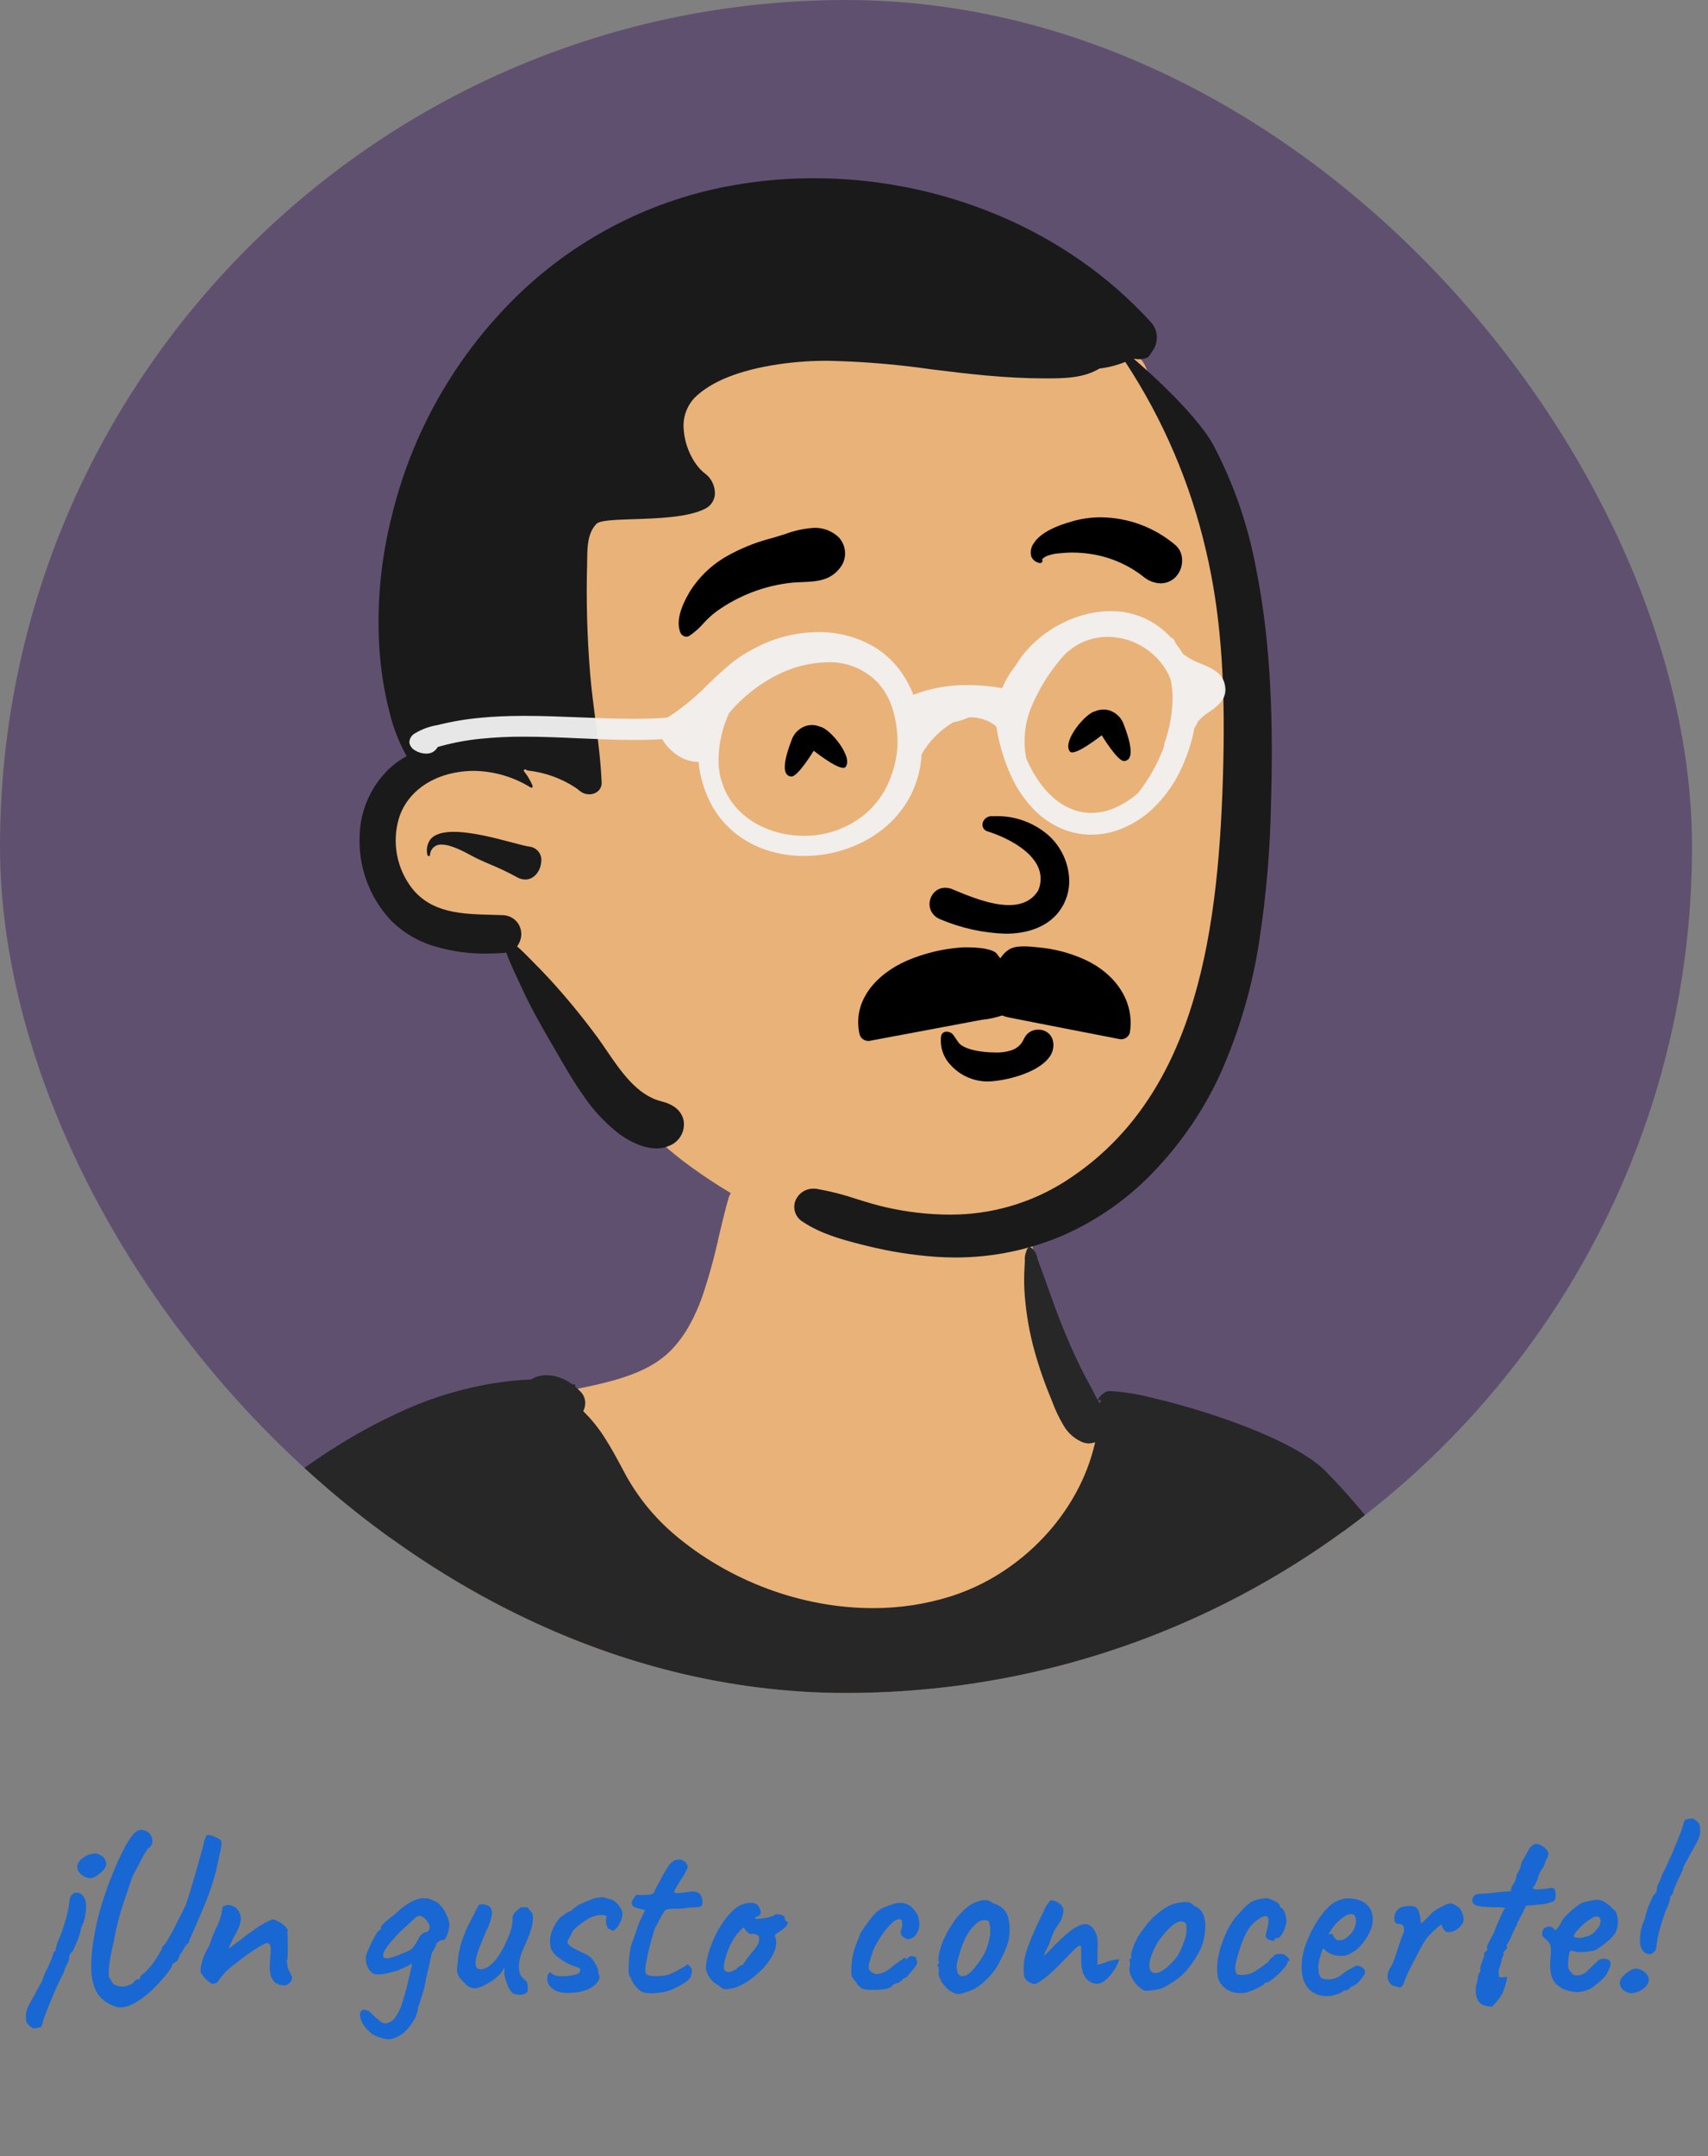 <svg width="214" height="270" viewBox="0 0 214 270" fill="none" xmlns="http://www.w3.org/2000/svg">
<rect x="0" y="0" width="214" height="270" fill="#808080" stroke="none"/>
<g clip-path="url(#clip0_595_2990)">
<rect width="212" height="212" rx="106" fill="#605070"/>
<path d="M-2.357 350.757L-4.774 300.554L-2.089 251.577L190.329 267.3L190.531 268.645C192.135 279.401 193.359 288.555 194.17 295.853C194.981 303.151 195.4 308.797 195.416 312.636V312.872C195.435 315.072 195.578 317.27 195.844 319.454C196.128 321.919 196.559 324.703 197.127 327.73C198.262 333.785 199.988 341.061 202.259 349.362L202.541 350.391L-2.357 350.757ZM102.027 239.216C85.305 239.216 65.748 239.039 43.899 238.691C44.197 228.895 44.738 220.14 45.507 212.669C45.892 208.933 46.342 205.439 46.845 202.284C47.348 199.128 47.917 196.223 48.54 193.648C49.089 191.316 49.773 189.017 50.589 186.764C51.228 184.981 52.033 183.262 52.993 181.63C53.728 180.364 54.66 179.222 55.752 178.246C56.642 177.457 57.711 176.896 58.867 176.612L59.65 176.433C62.956 175.69 65.933 175.131 68.56 174.637C76.089 173.223 81.062 172.288 84.265 168.885C85.098 167.988 85.816 166.992 86.402 165.918C87.014 164.805 87.534 163.645 87.959 162.448C88.809 159.948 89.513 157.401 90.07 154.819V154.819C90.478 153.089 90.864 151.456 91.32 149.904C91.715 148.928 92.431 148.116 93.351 147.603C94.667 146.772 96.086 146.116 97.572 145.654C99.437 145.046 101.35 144.594 103.29 144.302C105.448 143.967 107.629 143.798 109.813 143.797C110.49 143.797 111.168 143.814 111.828 143.847C113.769 143.952 115.697 144.221 117.593 144.65C119.329 145.036 121.034 145.553 122.692 146.196C124.004 146.69 125.26 147.322 126.439 148.081C127.408 148.736 127.997 149.365 128.145 149.902C128.426 150.918 128.736 152.595 129.129 154.718C129.931 159.526 131.029 164.28 132.417 168.953C133.088 171.172 134.003 173.309 135.146 175.325C135.629 176.157 136.207 176.93 136.866 177.631C137.432 178.236 138.107 178.729 138.857 179.084C141.528 180.288 145.29 180.63 149.271 180.994C152.589 181.296 156.02 181.609 158.959 182.451C160.361 182.824 161.698 183.406 162.927 184.177C163.498 184.545 164.026 184.975 164.501 185.459C164.977 185.947 165.388 186.494 165.724 187.087C166.819 189.017 168.561 192.476 170.502 196.579C172.601 201.013 174.818 205.952 176.745 210.487C179.024 215.849 180.848 220.503 182.167 224.322C183.703 228.77 184.482 231.891 184.482 233.596C184.482 234.062 184.048 234.505 183.193 234.912C181.952 235.437 180.655 235.819 179.328 236.052C175.908 236.751 170.706 237.341 163.867 237.808C157.028 238.276 148.359 238.628 138.1 238.861C127.842 239.094 115.704 239.216 102.027 239.216Z" fill="#E9B279"/>
<path d="M36.151 353.453C35.92 353.449 35.694 353.385 35.495 353.269C35.296 353.152 35.13 352.986 35.013 352.787C34.258 351.559 33.729 350.205 33.451 348.791C33.149 347.345 32.936 345.882 32.812 344.411L32.713 343.392C32.37 339.861 32.114 336.749 31.931 333.874C31.568 328.144 31.326 322.462 31.217 316.985C31.102 311.266 31.124 305.578 31.284 300.08C31.462 293.942 32.034 287.953 32.571 282.905C32.783 280.924 32.98 279.177 33.176 277.565L33.18 276.933C33.18 276.77 33.18 276.557 33.173 276.357L33.12 274.642C33.078 273.278 33.035 271.823 33.017 270.351L33.01 269.493L33.001 267.895C32.135 267.787 31.277 267.62 30.434 267.393C29.966 267.279 29.526 267.171 29.115 267.09C27.328 266.746 25.46 266.361 23.564 265.943C20.072 265.17 16.48 264.235 12.583 263.087L11.811 262.859C8.422 261.927 5.107 260.744 1.894 259.319C0.629 258.758 -0.567 258.054 -1.673 257.222C-1.703 257.646 -1.741 258.077 -1.778 258.494C-1.82 258.966 -1.864 259.455 -1.895 259.934C-1.951 260.772 -2.012 261.623 -2.072 262.445V262.46C-2.138 263.375 -2.207 264.322 -2.268 265.261L-2.378 266.952C-2.551 269.637 -2.721 272.52 -2.796 275.412C-3.181 289.888 -3.099 301.655 -2.546 312.442C-2.208 319.084 -1.746 325.128 -1.137 330.919C-0.852 333.638 -0.502 336.841 -0.07 339.98C0.096 341.188 0.319 342.413 0.535 343.598C0.909 345.471 1.186 347.361 1.364 349.262C1.397 349.571 1.367 349.884 1.273 350.18C1.18 350.476 1.027 350.75 0.823 350.985C0.574 351.246 0.274 351.452 -0.059 351.591C-0.392 351.729 -0.75 351.796 -1.111 351.787C-1.655 351.791 -2.187 351.633 -2.641 351.334C-3.122 351.008 -3.467 350.517 -3.61 349.953C-4.193 347.511 -4.601 345.03 -4.829 342.53C-4.936 341.604 -5.047 340.646 -5.174 339.717L-5.226 339.342C-5.694 336.06 -6.112 332.517 -6.504 328.511C-7.117 322.27 -7.503 315.959 -7.654 309.752C-7.806 303.488 -7.722 297.164 -7.404 290.958C-7.14 285.75 -6.534 280.059 -5.5 273.045L-5.398 272.36C-5.302 271.719 -5.206 271.068 -5.113 270.439C-4.821 268.457 -4.518 266.407 -4.174 264.396L-4.001 263.403C-3.9 262.831 -3.801 262.237 -3.707 261.661C-3.45 259.881 -3.089 258.117 -2.626 256.379L-2.822 256.193C-3.214 255.834 -3.567 255.434 -3.872 254.999C-4.364 254.941 -4.818 254.708 -5.152 254.343C-5.329 254.129 -5.461 253.88 -5.539 253.613C-5.617 253.346 -5.641 253.066 -5.607 252.79C-5.416 250.67 -5.027 248.573 -4.445 246.526C-3.881 244.449 -3.192 242.399 -2.526 240.416L-2.495 240.323L-2.32 239.801C-0.926 235.64 0.691 231.557 2.524 227.57C5.747 220.575 9.664 213.922 14.217 207.71C18.741 201.527 23.893 195.829 29.59 190.706C32.59 187.998 35.754 185.478 39.065 183.161C40.753 181.991 42.465 180.898 44.155 179.913C45.921 178.884 47.717 177.941 49.493 177.111C53.05 175.397 56.816 174.157 60.695 173.423C62.621 173.052 64.571 172.825 66.531 172.746C67.124 172.384 67.806 172.196 68.501 172.201C69.6 172.234 70.662 172.599 71.55 173.248L71.633 173.308L72.028 173.388C72.049 173.393 72.068 173.405 72.081 173.423C72.094 173.44 72.1 173.462 72.099 173.484C72.101 173.507 72.095 173.529 72.082 173.548C72.069 173.567 72.05 173.581 72.028 173.587C72.021 173.588 72.015 173.59 72.009 173.593C72.261 173.796 72.5 174.016 72.723 174.251C73.056 174.585 73.266 175.021 73.319 175.49C73.356 175.913 73.272 176.337 73.076 176.714C74.129 177.744 75.055 178.896 75.832 180.147C76.628 181.387 77.346 182.731 78.04 184.03L78.049 184.048L78.242 184.412C79.031 185.884 79.956 187.279 81.005 188.579C82.051 189.87 83.214 191.063 84.478 192.141C86.192 193.595 88.031 194.895 89.975 196.023C91.931 197.165 93.981 198.137 96.103 198.93C98.225 199.722 100.412 200.33 102.639 200.746C104.852 201.161 107.099 201.371 109.351 201.375C112.705 201.389 116.041 200.879 119.239 199.865C121.405 199.163 123.473 198.186 125.39 196.958C127.329 195.721 129.109 194.25 130.69 192.58C132.276 190.91 133.643 189.046 134.759 187.031C135.875 185.017 136.702 182.857 137.214 180.612C136.96 180.708 136.419 180.759 136.419 180.759C136.419 180.759 135.943 180.717 135.718 180.634C134.694 180.228 133.835 179.491 133.278 178.541C132.698 177.573 132.211 176.551 131.825 175.49C131.759 175.325 131.691 175.155 131.624 174.99L131.581 174.884C130.71 172.777 129.985 170.612 129.411 168.405C128.837 166.14 128.481 163.825 128.347 161.492C128.302 160.578 128.307 159.663 128.363 158.751L128.403 157.995C128.403 157.955 128.405 157.914 128.409 157.874V157.859C128.374 157.551 128.407 157.24 128.506 156.947C128.606 156.654 128.662 156.265 128.983 156.163C128.983 156.163 129.019 156.141 129.04 156.14C129.04 156.14 129.063 156.144 129.074 156.149C129.306 156.294 129.504 156.486 129.655 156.713C129.806 156.941 129.906 157.198 129.95 157.467V157.474C129.971 157.542 129.994 157.612 130.017 157.681C130.211 158.264 130.429 158.849 130.64 159.414C130.761 159.736 130.882 160.069 131.003 160.401C131.13 160.756 131.256 161.112 131.396 161.506C131.902 162.932 132.426 164.408 133.006 165.839C133.611 167.34 134.435 169.316 135.412 171.281C135.868 172.204 136.352 173.088 136.765 173.83C136.874 174.028 136.979 174.247 137.091 174.48C137.287 174.93 137.811 175.76 137.811 175.76C137.811 175.76 137.887 175.427 137.943 175.266C137.887 175.293 137.834 175.323 137.782 175.356C137.764 175.368 137.743 175.375 137.721 175.375C137.698 175.374 137.675 175.367 137.656 175.355C137.636 175.342 137.62 175.325 137.609 175.304C137.598 175.285 137.592 175.264 137.592 175.242C137.592 175.22 137.598 175.198 137.609 175.18C137.814 174.822 138.118 174.531 138.485 174.342C138.569 174.246 138.812 174.197 139.205 174.197C140.932 174.313 142.644 174.59 144.319 175.025C146.769 175.59 149.556 176.377 152.167 177.243C156.073 178.539 163.081 181.174 166.12 184.263C168.692 186.883 171.085 189.673 173.284 192.614C175.463 195.534 177.464 198.583 179.275 201.744C181.084 204.906 182.723 208.161 184.185 211.498C185.612 214.746 186.931 218.185 188.104 221.719C189.93 227.216 191.681 232.843 193.372 238.284L193.378 238.303C194.041 240.432 194.726 242.635 195.406 244.798C196.723 248.99 198.091 253.238 199.414 257.346L199.42 257.364C200.666 261.231 201.954 265.231 203.195 269.171C203.329 269.59 203.366 270.033 203.304 270.468C203.243 270.878 203.098 271.27 202.88 271.622C202.434 272.332 201.768 272.876 200.984 273.174C198.029 274.296 195.098 275.332 192.272 276.253C193.676 281.881 194.726 287.59 195.417 293.349C195.973 297.812 196.351 302.385 196.717 306.808C197.02 310.472 197.334 314.26 197.747 317.97C198.209 322.132 198.751 325.75 199.4 329.032C199.969 331.902 200.691 334.683 201.322 337.024L201.487 337.635C201.581 337.979 201.676 338.336 201.761 338.651C202.08 339.848 202.412 341.086 202.818 342.274C202.959 342.686 203.117 343.106 203.268 343.512C203.624 344.405 203.922 345.319 204.161 346.25C204.346 347.032 204.3 347.852 204.029 348.609C203.763 349.361 203.235 349.992 202.542 350.387C202.132 350.617 201.67 350.736 201.2 350.734C200.769 350.736 200.345 350.634 199.962 350.437C199.571 350.235 199.248 349.924 199.03 349.542C198.89 349.295 198.801 349.022 198.766 348.741C198.657 348.501 198.561 348.264 198.479 348.036C198.45 347.955 198.419 347.865 198.388 347.751L198.304 347.464C198.099 346.774 197.908 346.071 197.724 345.396C197.417 344.28 197.112 343.187 196.769 342.083L196.596 341.534C195.742 338.858 194.983 336.164 194.34 333.529C193.817 331.38 193.371 329.169 192.98 326.773C192.631 324.638 192.332 322.403 192.067 319.941C191.573 315.368 191.274 310.696 190.985 306.179V306.173C190.937 305.435 190.888 304.673 190.84 303.924L190.807 303.412C190.455 298.083 190.271 293.978 190.209 290.097C190.132 285.261 190.257 280.91 190.589 276.797L190.491 276.83L190.393 276.861C189.399 277.174 188.481 277.455 187.589 277.72L187.568 277.728C187.546 277.737 187.525 277.745 187.503 277.751C186.897 277.944 186.276 278.127 185.659 278.292L185.282 278.392L185.016 278.466L184.736 278.548L184.49 278.623C183.737 278.891 182.948 279.049 182.149 279.091C182.106 279.091 182.064 279.091 182.022 279.091C180.501 279.348 178.962 279.485 177.42 279.499C177.923 287.968 178.466 295.723 179.08 303.206C179.758 311.487 180.678 319.806 181.486 326.954C181.96 331.156 182.429 334.982 182.92 338.65C183.214 340.851 183.477 342.696 183.806 344.543C183.878 344.942 183.963 345.355 184.044 345.754C184.38 347.394 184.726 349.087 184.419 350.708C184.411 350.705 184.403 350.703 184.395 350.702C184.328 351.009 184.198 351.298 184.014 351.552C183.829 351.806 183.594 352.018 183.323 352.176C182.966 352.389 182.558 352.5 182.142 352.498C181.723 352.498 181.312 352.391 180.947 352.186C180.572 351.978 180.264 351.669 180.058 351.294C180.004 351.198 179.953 351.097 179.905 350.995C179.199 351.283 178.44 351.421 177.678 351.399L165.878 351.52C161.001 351.57 155.335 351.631 149.785 351.714C144.423 351.795 139.013 351.881 133.782 351.964H133.775C122.458 352.146 110.755 352.328 99.245 352.474L92.927 352.549C89.831 352.582 86.683 352.627 83.638 352.67H83.617C77.412 352.758 70.996 352.851 64.688 352.851H64.496C59.208 352.851 54.767 352.828 50.281 352.716C48.112 352.661 45.962 352.578 43.401 352.47L42.996 352.451C42.787 352.441 42.572 352.429 42.368 352.417C41.642 352.377 40.887 352.335 40.144 352.335C39.232 352.319 38.322 352.409 37.431 352.605C37.318 352.852 37.139 353.062 36.912 353.212C36.686 353.362 36.422 353.445 36.151 353.453Z" fill="#272727"/>
<path d="M151.683 69.769C155.051 67.351 150.029 59.392 148.322 57.023L143.87 47.759C144.052 45.226 141.577 42.971 139.132 43.742C137.006 42.217 133.44 42.947 132.363 45.335C108.846 35.091 68.157 39.352 66.053 70.956C61.504 79.955 56.996 89.03 52.96 98.271C47.36 98.574 44.646 105.375 47.98 109.771C48.423 116.91 52.95 117.476 58.992 117.158C61.419 117.797 63.934 118.143 65.754 120.017C67.066 121.499 68.154 123.165 68.984 124.962C73.171 132.985 78.49 139.926 85.701 145.476C96.914 153.867 112.093 159.893 126.075 155.807C156.135 144.002 162.039 96.824 151.683 69.769Z" fill="#E9B279"/>
<path d="M101.984 22.316C97.596 22.312 93.222 22.808 88.946 23.795C79.178 26.104 70.292 31.205 63.373 38.476C56.434 45.734 51.523 54.688 49.132 64.441C47.729 69.893 47.187 75.532 47.527 81.152C47.702 83.89 48.135 86.604 48.821 89.26C49.279 91.159 49.994 92.986 50.947 94.691C50.248 95.069 49.594 95.524 48.996 96.047C47.79 97.141 46.819 98.469 46.143 99.95C45.466 101.431 45.098 103.034 45.06 104.661C44.975 106.582 45.272 108.5 45.931 110.305C46.591 112.11 47.602 113.767 48.904 115.18C50.441 116.745 52.353 117.889 54.458 118.503C56.577 119.133 58.779 119.439 60.989 119.411C61.629 119.411 62.288 119.389 62.949 119.345C63.112 119.336 63.274 119.313 63.433 119.278C63.547 119.641 63.692 119.993 63.845 120.355C64.185 121.165 64.567 121.976 64.935 122.76V122.764C65.117 123.15 65.305 123.551 65.486 123.944C66.467 126.077 67.623 128.133 68.726 130.036L69.339 131.09C69.484 131.339 69.629 131.59 69.775 131.843L69.789 131.867C70.851 133.704 71.948 135.604 73.213 137.37C74.423 139.138 75.905 140.705 77.604 142.011C78.34 142.552 80.263 143.809 82.248 143.809C82.834 143.816 83.413 143.69 83.943 143.441C84.557 143.179 85.061 142.713 85.368 142.121C85.676 141.529 85.769 140.849 85.63 140.196C85.315 139.046 84.401 138.297 82.837 137.905C79.829 137.154 77.805 134.185 76.016 131.565C75.623 130.988 75.252 130.444 74.878 129.93L74.711 129.706C72.913 127.278 70.993 124.944 68.959 122.711C68.245 121.933 67.511 121.184 66.823 120.489L65.766 119.424C65.507 119.164 65.161 118.826 64.783 118.516C64.871 118.411 64.943 118.294 64.999 118.17C65.206 117.804 65.315 117.392 65.315 116.972C65.315 116.552 65.206 116.14 64.999 115.775C64.789 115.417 64.49 115.121 64.13 114.915C63.77 114.708 63.363 114.6 62.948 114.599C62.493 114.581 62.023 114.568 61.568 114.556C57.883 114.458 54.073 114.358 51.605 111.215C50.675 110.004 50.04 108.593 49.753 107.093C49.465 105.593 49.532 104.046 49.948 102.577C50.786 99.678 53.339 97.519 56.78 96.802C57.633 96.623 58.502 96.532 59.373 96.531C61.896 96.567 64.361 97.29 66.503 98.622C66.529 98.639 66.559 98.648 66.59 98.648C66.615 98.648 66.64 98.641 66.662 98.628C66.684 98.616 66.702 98.598 66.715 98.576C66.732 98.55 66.743 98.519 66.746 98.487C66.748 98.456 66.743 98.424 66.731 98.395C66.439 97.711 66.056 97.071 65.591 96.491L65.823 96.301L65.848 96.335C65.916 96.416 66.011 96.469 66.116 96.485C68.245 96.718 70.29 97.448 72.086 98.617C72.282 98.751 72.48 98.901 72.675 99.064C72.999 99.327 73.404 99.468 73.821 99.465C74.041 99.469 74.26 99.43 74.464 99.349C74.668 99.268 74.855 99.147 75.011 98.992C75.141 98.853 75.242 98.687 75.305 98.507C75.369 98.327 75.394 98.135 75.38 97.945C75.268 95.328 74.925 92.671 74.593 90.102C74.354 88.252 74.109 86.34 73.948 84.462C73.563 79.829 73.434 75.177 73.564 70.529V70.421C73.564 70.282 73.569 70.141 73.571 69.997V69.992C73.593 68.478 73.618 66.758 74.722 65.607C75.154 65.153 77.018 65.092 79.377 65.015C82.434 64.915 86.241 64.79 88.338 63.707C88.683 63.542 88.978 63.29 89.195 62.974C89.411 62.66 89.54 62.293 89.57 61.912C89.593 61.409 89.493 60.908 89.279 60.452C89.064 59.997 88.741 59.601 88.338 59.299C86.936 58.257 85.814 55.968 85.67 53.849C85.59 53.112 85.672 52.365 85.911 51.663C86.15 50.96 86.54 50.319 87.053 49.783C89.125 47.754 92.633 46.354 97.483 45.625L97.831 45.574C99.797 45.301 101.78 45.17 103.764 45.18C108.104 45.272 112.434 45.631 116.729 46.253C118.97 46.531 121.287 46.818 123.544 47.019C126.205 47.261 128.563 47.377 130.75 47.382H131.072C133.246 47.382 135.709 47.382 137.762 46.148C138.87 46.017 139.956 45.739 140.991 45.322C145.746 52.552 149.174 60.572 151.114 69.005C152.865 76.442 153.53 84.631 153.271 95.555C152.782 116.148 150.14 136.683 134.259 147.405C130.026 150.316 125.043 151.942 119.908 152.088C119.602 152.097 119.29 152.101 118.981 152.101C116.338 152.09 113.705 151.791 111.127 151.209C109.859 150.932 108.594 150.543 107.373 150.16C105.734 149.606 104.056 149.178 102.353 148.879C102.217 148.859 102.08 148.849 101.943 148.849C101.425 148.838 100.917 148.994 100.495 149.295C100.074 149.596 99.76 150.026 99.603 150.52C99.466 150.987 99.491 151.488 99.673 151.94C99.856 152.392 100.185 152.769 100.608 153.011C102.797 154.479 105.467 155.225 108.013 155.862L108.688 156.03C111.504 156.727 114.375 157.18 117.269 157.383C118.075 157.439 118.892 157.468 119.697 157.468C124.345 157.471 128.945 156.525 133.215 154.69C137.623 152.75 141.587 149.929 144.863 146.399C148.167 142.894 150.877 138.874 152.887 134.497C155.266 129.173 156.914 123.551 157.784 117.785C158.668 112.02 159.159 106.201 159.254 100.37L159.267 99.853C159.579 88.082 158.985 79.184 157.341 71.001C156.347 65.696 154.565 60.569 152.055 55.79C150.826 53.504 148.167 50.67 146.154 48.696C143.988 46.572 142.094 44.968 142.037 44.922H142.047C142.268 44.964 142.492 44.986 142.717 44.986C142.919 44.989 143.121 44.966 143.318 44.919C143.869 44.779 143.869 44.779 144.31 44.089L144.453 43.865C144.802 43.352 144.974 42.74 144.942 42.12C144.911 41.501 144.678 40.909 144.279 40.434C141.621 37.503 138.639 34.882 135.39 32.623C132.153 30.374 128.688 28.472 125.053 26.949C121.411 25.422 117.626 24.262 113.753 23.487C109.877 22.71 105.934 22.318 101.981 22.316H101.984ZM56.843 104.168C55.43 104.168 54.454 104.477 53.941 105.085C53.733 105.368 53.59 105.694 53.524 106.039C53.458 106.384 53.469 106.74 53.558 107.08C53.565 107.116 53.586 107.148 53.616 107.171C53.645 107.193 53.682 107.204 53.719 107.201C53.756 107.204 53.792 107.193 53.822 107.17C53.851 107.148 53.87 107.116 53.877 107.08C53.883 106.896 53.925 106.716 54.002 106.549C54.079 106.382 54.189 106.233 54.325 106.11C54.461 105.986 54.621 105.892 54.794 105.832C54.968 105.772 55.152 105.748 55.335 105.761C56.492 105.761 58.039 106.592 59.063 107.141C59.311 107.275 59.524 107.389 59.688 107.468L60.023 107.625C60.525 107.858 61.042 108.082 61.543 108.298C62.631 108.747 63.694 109.255 64.726 109.821L64.81 109.868C65.118 110.039 65.464 110.132 65.816 110.138C66.966 110.138 67.735 109.018 67.809 107.935C67.844 107.712 67.832 107.484 67.776 107.265C67.719 107.046 67.619 106.84 67.481 106.661C67.343 106.482 67.17 106.333 66.972 106.223C66.775 106.113 66.557 106.044 66.332 106.021L66.261 106.01C65.82 105.939 65.111 105.751 64.209 105.513C62.067 104.945 59.132 104.168 56.843 104.168Z" fill="#1A1A1A"/>
<path d="M124.66 102.203C124.562 102.203 124.465 102.203 124.365 102.207C124.084 102.176 123.801 102.248 123.571 102.411C123.34 102.574 123.177 102.816 123.112 103.091C123.071 103.289 123.1 103.495 123.193 103.674C123.287 103.853 123.44 103.995 123.626 104.074C126.065 104.827 129.025 106.375 130.021 108.465C130.249 108.937 130.373 109.454 130.383 109.978C130.394 110.503 130.291 111.024 130.082 111.505C129.34 112.721 128.104 113.338 126.407 113.338C124.093 113.338 121.392 112.214 119.604 111.47L119.184 111.296C118.941 111.213 118.687 111.17 118.431 111.168C117.96 111.164 117.504 111.337 117.155 111.653C116.825 111.953 116.599 112.351 116.509 112.788C116.415 113.226 116.469 113.683 116.662 114.087C116.899 114.547 117.293 114.907 117.773 115.101C120.373 116.212 123.157 116.83 125.983 116.923C128.752 116.923 130.965 116.092 132.381 114.52C132.974 113.85 133.418 113.062 133.683 112.208C133.948 111.353 134.029 110.452 133.92 109.564C133.699 107.603 132.748 105.796 131.255 104.504C129.416 102.951 127.067 102.131 124.66 102.203ZM130.082 128.941C129.748 128.931 129.417 129.011 129.124 129.172C128.83 129.333 128.586 129.569 128.415 129.857C128.35 129.971 128.294 130.073 128.244 130.171C128.105 130.482 127.903 130.76 127.651 130.989C127.398 131.218 127.101 131.391 126.778 131.499C126.099 131.732 125.382 131.833 124.664 131.796C122.909 131.796 120.734 131.406 120.097 130.55L119.431 129.581C119.332 129.46 119.207 129.363 119.066 129.296C118.925 129.23 118.77 129.196 118.614 129.198C118.444 129.182 118.275 129.235 118.143 129.344C118.011 129.453 117.927 129.609 117.91 129.779C117.833 130.415 117.895 131.06 118.092 131.67C118.289 132.279 118.617 132.838 119.052 133.308C119.63 133.961 120.336 134.486 121.128 134.851C121.919 135.215 122.777 135.412 123.648 135.427H123.779C125.965 135.37 129.901 134.398 131.394 132.483C131.644 132.188 131.821 131.839 131.914 131.464C132.006 131.088 132.01 130.697 131.926 130.32C131.825 129.912 131.587 129.552 131.25 129.301C130.914 129.05 130.502 128.923 130.082 128.941Z" fill="black"/>
<path d="M137.923 64.781C136.802 64.778 135.686 64.923 134.603 65.211C131.969 65.917 130.262 66.862 129.53 68.02C129.35 68.258 129.228 68.536 129.175 68.83C129.121 69.124 129.137 69.426 129.221 69.713C129.316 69.919 129.46 70.099 129.64 70.237C129.82 70.375 130.031 70.467 130.255 70.504C130.279 70.51 130.303 70.513 130.327 70.514C130.383 70.513 130.438 70.496 130.484 70.465C130.531 70.433 130.568 70.389 130.591 70.338C130.615 70.291 130.625 70.238 130.62 70.185C130.614 70.133 130.594 70.083 130.562 70.041C130.739 69.859 130.951 69.715 131.186 69.617C131.699 69.423 132.239 69.31 132.786 69.283L133.17 69.247C133.547 69.212 133.943 69.194 134.348 69.194C135.168 69.196 135.986 69.263 136.796 69.393C139.183 69.775 141.432 70.765 143.327 72.267L143.398 72.321C143.978 72.774 144.689 73.029 145.425 73.048C145.776 73.048 146.124 72.977 146.447 72.839C146.771 72.702 147.063 72.5 147.306 72.246C147.579 71.956 147.791 71.613 147.929 71.238C148.066 70.864 148.127 70.465 148.107 70.067C148.101 69.726 148.026 69.391 147.884 69.081C147.743 68.772 147.538 68.495 147.284 68.268C144.67 66.043 141.356 64.808 137.923 64.781ZM102.043 66.095C100.777 66.173 99.531 66.441 98.344 66.889C97.969 67.01 97.582 67.131 97.201 67.242L96.684 67.393C94.598 67.926 92.597 68.749 90.739 69.838C89.01 70.884 87.546 72.317 86.464 74.024C85.166 76.191 84.757 77.864 85.215 79.143C85.27 79.308 85.374 79.453 85.513 79.558C85.653 79.663 85.82 79.723 85.994 79.731C86.131 79.73 86.265 79.691 86.381 79.617C87.038 79.168 87.636 78.638 88.16 78.039C88.633 77.511 89.156 77.029 89.721 76.601C92.516 74.581 95.791 73.327 99.22 72.965C99.633 72.931 100.042 72.913 100.438 72.896C102.462 72.808 104.21 72.731 105.482 70.781C105.809 70.219 105.941 69.565 105.858 68.921C105.775 68.276 105.481 67.677 105.022 67.217C104.208 66.478 103.143 66.077 102.043 66.095Z" fill="black"/>
<path d="M138.955 88.947C138.376 88.789 137.76 88.833 137.209 89.072C136.016 89.291 133.04 92.849 134.05 94.108C134.605 94.799 138.036 92.073 138.036 92.073C138.036 92.073 140.023 95.353 140.841 95.3C142.653 95.178 140.901 91.061 140.845 90.837L140.841 90.84C140.707 90.393 140.465 89.987 140.136 89.656C139.807 89.326 139.401 89.082 138.955 88.947V88.947Z" fill="black"/>
<path d="M136.027 120.218C134.147 119.345 132.129 118.808 130.064 118.631C129.169 118.551 127.409 118.298 126.457 118.882C126.003 119.166 125.619 119.55 125.336 120.004C125.204 119.854 125.082 119.696 124.969 119.532C124.447 118.598 121.246 118.578 120.279 118.657C117.997 118.838 115.759 119.389 113.654 120.289C109.882 121.914 106.714 125.29 107.71 129.576C107.804 129.851 107.998 130.081 108.255 130.218C108.511 130.355 108.811 130.389 109.091 130.314L120.419 128.19L123.049 127.697C123.905 127.615 124.75 127.435 125.565 127.159C125.888 127.288 126.222 127.382 126.564 127.442C131.106 128.344 135.656 129.22 140.202 130.106C140.484 130.178 140.783 130.137 141.036 129.994C141.289 129.85 141.476 129.614 141.559 129.335C142.212 125.306 139.646 121.91 136.027 120.218Z" fill="black"/>
<path opacity="0.95" d="M100.739 107.188C99.188 107.194 97.645 106.958 96.166 106.488C94.7 106.025 93.331 105.298 92.126 104.342C90.874 103.338 89.84 102.09 89.087 100.673C88.232 99.033 87.698 97.245 87.513 95.405C87.471 95.405 87.435 95.405 87.401 95.405C86.493 95.382 85.611 95.091 84.867 94.568C84.093 94.048 83.443 93.362 82.963 92.561C81.88 92.631 80.73 92.664 79.448 92.664C77.22 92.664 74.897 92.559 72.649 92.458H72.611C70.345 92.356 68.002 92.251 65.701 92.251C63.847 92.24 61.993 92.329 60.149 92.517C58.351 92.698 56.574 93.042 54.839 93.543C54.7 93.806 54.488 94.024 54.229 94.171C53.97 94.317 53.674 94.386 53.377 94.37C52.89 94.365 52.413 94.226 52.001 93.967C51.817 93.868 51.658 93.73 51.535 93.562C51.412 93.394 51.329 93.2 51.291 92.995C51.291 92.756 51.357 92.522 51.48 92.317C51.604 92.112 51.78 91.944 51.992 91.832C52.856 91.309 53.814 90.958 54.812 90.799C56.588 90.353 58.396 90.046 60.219 89.881C61.884 89.721 63.693 89.644 65.75 89.644C68.009 89.644 70.308 89.737 72.532 89.826H72.539C74.759 89.915 77.053 90.007 79.283 90.007C80.87 90.007 82.284 89.961 83.606 89.866C85.446 88.694 87.142 87.309 88.659 85.742C89.537 84.903 90.444 84.036 91.384 83.263C92.313 82.481 93.329 81.808 94.412 81.259C96.89 79.889 99.674 79.167 102.505 79.157C104.972 79.122 107.401 79.762 109.529 81.008C110.603 81.658 111.561 82.482 112.365 83.446C113.243 84.51 113.938 85.711 114.424 87.002C116.621 86.164 118.957 85.751 121.308 85.787C122.74 85.787 124.169 85.916 125.577 86.174C125.972 85.187 126.517 84.267 127.191 83.445C127.785 82.428 128.517 81.496 129.365 80.678C131.115 78.981 133.251 77.736 135.59 77.05C136.74 76.712 137.932 76.538 139.131 76.532C140.562 76.511 141.981 76.797 143.291 77.371C144.602 77.946 145.774 78.796 146.727 79.863C147.022 79.894 147.145 80.187 147.234 80.402C147.254 80.475 147.292 80.541 147.343 80.597C147.659 81.007 147.949 81.435 148.213 81.88C148.897 82.408 149.661 82.824 150.475 83.113C151.16 83.364 151.811 83.699 152.413 84.11C152.686 84.311 152.922 84.559 153.109 84.842C153.306 85.15 153.435 85.497 153.487 85.859C153.559 86.201 153.556 86.553 153.479 86.893C153.401 87.233 153.251 87.552 153.038 87.827C152.602 88.335 152.094 88.774 151.529 89.132C150.977 89.48 150.48 89.909 150.053 90.403C149.97 90.665 149.839 90.908 149.665 91.12C149.289 93.112 148.632 95.042 147.714 96.85C146.925 98.405 145.892 99.824 144.653 101.051C143.559 102.136 142.276 103.012 140.867 103.635C139.569 104.212 138.165 104.515 136.744 104.523C135.417 104.524 134.105 104.249 132.89 103.714C131.575 103.127 130.39 102.285 129.403 101.236C128.243 99.995 127.299 98.568 126.61 97.015C125.756 95.091 125.158 93.062 124.832 90.981C124.399 90.605 123.896 90.315 123.353 90.128C122.836 89.938 122.292 89.836 121.741 89.826C121.605 89.825 121.468 89.834 121.332 89.853C120.722 90.127 120.08 90.328 119.422 90.451C117.78 91.426 116.417 92.808 115.464 94.464C115.37 96.356 114.855 98.203 113.957 99.871C113.109 101.421 111.954 102.781 110.561 103.868C109.174 104.953 107.609 105.79 105.935 106.34C104.26 106.901 102.505 107.187 100.739 107.188V107.188ZM103.677 82.931C101.431 82.975 99.226 83.544 97.239 84.59C94.98 85.75 92.977 87.35 91.347 89.296C90.454 91.224 90.004 93.327 90.03 95.451C90.056 96.719 90.354 97.968 90.904 99.111C91.454 100.255 92.243 101.267 93.217 102.08C93.892 102.646 94.636 103.123 95.432 103.5C97.079 104.272 98.876 104.668 100.695 104.661C103.477 104.691 106.182 103.745 108.34 101.988C109.474 101.038 110.403 99.867 111.071 98.546C111.837 97.004 112.302 95.329 112.442 93.612C112.514 91.945 112.299 90.277 111.805 88.682C111.41 87.426 110.732 86.276 109.825 85.323C109.017 84.526 108.055 83.904 106.997 83.493C105.94 83.081 104.81 82.89 103.677 82.931V82.931ZM138.784 79.751C137.806 79.748 136.835 79.934 135.927 80.299C134.953 80.696 134.07 81.286 133.331 82.035C131.725 83.822 130.41 85.852 129.436 88.048C128.42 90.207 128.12 92.633 128.581 94.974C129.004 95.973 129.528 96.927 130.144 97.82C130.691 98.615 131.338 99.337 132.069 99.967C132.732 100.537 133.482 100.995 134.292 101.323C135.073 101.634 135.906 101.795 136.747 101.796C137.727 101.787 138.696 101.585 139.598 101.202C140.676 100.738 141.676 100.11 142.562 99.34C143.973 97.561 145.088 95.565 145.865 93.431V93.164C146.569 91.227 146.926 89.181 146.92 87.12C146.886 86.45 146.81 85.783 146.692 85.122C146.38 84.319 145.943 83.57 145.395 82.905C144.858 82.25 144.226 81.679 143.522 81.209C142.823 80.742 142.06 80.377 141.257 80.127C140.457 79.878 139.623 79.751 138.784 79.751V79.751Z" fill="#F2F2F2"/>
<path d="M101.033 90.884C101.612 90.727 102.226 90.771 102.776 91.009C103.972 91.228 106.948 94.787 105.938 96.045C105.383 96.737 101.952 94.01 101.952 94.01C101.952 94.01 99.965 97.291 99.147 97.237C97.335 97.116 99.087 92.998 99.143 92.774L99.147 92.777C99.281 92.331 99.523 91.924 99.852 91.594C100.181 91.263 100.587 91.019 101.033 90.884V90.884Z" fill="black"/>
</g>
<path d="M206.898 244.681C206.338 244.781 205.918 244.531 205.638 243.931C205.378 243.331 205.418 242.371 205.758 241.051C205.878 240.811 205.978 240.581 206.058 240.361C206.138 240.121 206.178 239.931 206.178 239.791C206.258 239.531 206.358 239.231 206.478 238.891C206.618 238.531 206.758 238.201 206.898 237.901C207.038 237.581 207.138 237.371 207.198 237.271C207.278 237.271 207.358 237.201 207.438 237.061C207.538 236.921 207.588 236.781 207.588 236.641C207.588 236.481 207.618 236.301 207.678 236.101C207.758 235.901 207.838 235.761 207.918 235.681C207.918 235.581 207.958 235.471 208.038 235.351C208.118 235.231 208.158 235.131 208.158 235.051C208.158 234.971 208.178 234.901 208.218 234.841C208.278 234.781 208.308 234.711 208.308 234.631C208.488 234.311 208.718 233.841 208.998 233.221C209.298 232.581 209.588 231.911 209.868 231.211C210.168 230.511 210.418 229.891 210.618 229.351C210.818 228.811 210.918 228.481 210.918 228.361C210.958 228.201 211.018 228.061 211.098 227.941C211.178 227.821 211.298 227.781 211.458 227.821C211.538 227.761 211.638 227.731 211.758 227.731C211.898 227.711 212.008 227.701 212.088 227.701C212.088 227.701 212.158 227.741 212.298 227.821C212.438 227.901 212.578 228.021 212.718 228.181C212.878 228.321 212.968 228.501 212.988 228.721C213.008 228.941 213.018 229.171 213.018 229.411C212.998 229.791 212.858 230.221 212.598 230.701C212.338 231.181 212.048 231.711 211.728 232.291C211.528 232.671 211.328 233.031 211.128 233.371C210.948 233.711 210.858 233.921 210.858 234.001C210.858 234.081 210.818 234.201 210.738 234.361C210.658 234.521 210.568 234.721 210.468 234.961C210.348 235.161 210.228 235.401 210.108 235.681C209.988 235.961 209.878 236.221 209.778 236.461C209.698 236.681 209.658 236.821 209.658 236.881C209.638 236.961 209.608 237.041 209.568 237.121C209.548 237.201 209.498 237.281 209.418 237.361C209.338 237.361 209.288 237.421 209.268 237.541C209.268 237.641 209.268 237.691 209.268 237.691C209.268 237.771 209.218 237.961 209.118 238.261C209.038 238.541 208.898 238.881 208.698 239.281C208.318 240.341 208.048 241.191 207.888 241.831C207.728 242.451 207.628 242.981 207.588 243.421C207.548 243.901 207.458 244.211 207.318 244.351C207.198 244.491 207.058 244.601 206.898 244.681ZM205.308 249.391C204.908 249.531 204.568 249.601 204.288 249.601C204.028 249.581 203.728 249.451 203.388 249.211C203.008 248.831 202.878 248.441 202.998 248.041C203.138 247.641 203.488 247.251 204.048 246.871C204.428 246.631 204.708 246.511 204.888 246.511C205.068 246.491 205.348 246.561 205.728 246.721C206.368 247.121 206.648 247.571 206.568 248.071C206.508 248.551 206.088 248.991 205.308 249.391Z" fill="#1967D2"/>
<path d="M196.066 249.151C195.286 248.831 194.756 248.341 194.476 247.681C194.216 247.021 194.156 246.091 194.296 244.891C194.336 244.271 194.326 243.861 194.266 243.661C194.226 243.441 194.096 243.231 193.876 243.031C193.816 242.951 193.686 242.831 193.486 242.671C193.286 242.491 193.196 242.351 193.216 242.251C193.196 242.111 193.216 241.951 193.276 241.771C193.356 241.571 193.426 241.461 193.486 241.441C193.606 241.401 193.726 241.351 193.846 241.291C193.986 241.231 194.096 241.221 194.176 241.261C194.256 241.261 194.366 241.301 194.506 241.381C194.646 241.441 194.716 241.511 194.716 241.591C194.796 241.731 194.926 241.701 195.106 241.501C195.286 241.281 195.476 240.971 195.676 240.571C195.876 240.251 196.126 239.951 196.426 239.671C196.746 239.371 197.056 239.101 197.356 238.861C197.676 238.601 197.946 238.411 198.166 238.291C198.266 238.251 198.446 238.201 198.706 238.141C198.966 238.061 199.236 238.001 199.516 237.961C199.816 237.901 200.046 237.881 200.206 237.901C200.566 237.921 200.916 238.061 201.256 238.321C201.596 238.561 201.876 238.801 202.096 239.041C202.356 239.221 202.526 239.481 202.606 239.821C202.706 240.161 202.736 240.521 202.696 240.901C202.676 241.281 202.596 241.611 202.456 241.891C202.396 242.091 202.196 242.361 201.856 242.701C201.536 243.021 201.166 243.331 200.746 243.631C200.346 243.931 199.996 244.141 199.696 244.261C199.436 244.321 199.116 244.371 198.736 244.411C198.356 244.451 198.006 244.461 197.686 244.441C197.366 244.401 197.146 244.351 197.026 244.291C196.886 244.211 196.766 244.271 196.666 244.471C196.586 244.671 196.526 245.051 196.486 245.611C196.446 245.911 196.446 246.151 196.486 246.331C196.526 246.491 196.566 246.611 196.606 246.691C196.746 246.891 196.906 247.071 197.086 247.231C197.266 247.371 197.556 247.401 197.956 247.321C198.336 247.261 198.716 247.021 199.096 246.601C199.496 246.181 199.856 245.841 200.176 245.581C200.256 245.441 200.416 245.351 200.656 245.311C200.896 245.251 201.176 245.271 201.496 245.371C201.716 245.511 201.816 245.711 201.796 245.971C201.776 246.211 201.626 246.591 201.346 247.111C201.286 247.251 201.136 247.451 200.896 247.711C200.656 247.951 200.386 248.191 200.086 248.431C199.806 248.671 199.566 248.851 199.366 248.971C198.766 249.291 198.186 249.451 197.626 249.451C197.066 249.431 196.546 249.331 196.066 249.151ZM198.136 242.671C198.476 242.571 198.756 242.491 198.976 242.431C199.216 242.371 199.436 242.251 199.636 242.071C199.856 241.871 200.116 241.561 200.416 241.141C200.496 240.921 200.536 240.721 200.536 240.541C200.536 240.361 200.506 240.241 200.446 240.181C200.286 240.001 200.096 239.941 199.876 240.001C199.676 240.061 199.466 240.171 199.246 240.331C199.106 240.391 198.906 240.531 198.646 240.751C198.386 240.951 198.136 241.181 197.896 241.441C197.656 241.681 197.466 241.911 197.326 242.131C197.186 242.331 197.156 242.451 197.236 242.491C197.196 242.571 197.306 242.621 197.566 242.641C197.846 242.661 198.036 242.671 198.136 242.671Z" fill="#1967D2"/>
<path d="M186.853 251.281C185.993 251.241 185.433 250.981 185.173 250.501C184.913 250.021 184.843 249.381 184.963 248.581C185.083 248.201 185.153 247.861 185.173 247.561C185.213 247.241 185.303 247.041 185.443 246.961C185.443 246.961 185.453 246.931 185.473 246.871C185.513 246.811 185.503 246.751 185.443 246.691C185.443 246.431 185.533 246.071 185.713 245.611C185.753 245.491 185.803 245.351 185.863 245.191C185.943 245.011 185.983 244.921 185.983 244.921C185.883 244.761 185.883 244.631 185.983 244.531C186.083 244.431 186.183 244.341 186.283 244.261C186.403 244.161 186.413 244.051 186.313 243.931C186.273 243.851 186.323 243.671 186.463 243.391C186.603 243.091 186.763 242.781 186.943 242.461C187.123 242.141 187.243 241.891 187.303 241.711C187.303 241.671 187.353 241.531 187.453 241.291C187.553 241.051 187.673 240.771 187.813 240.451C187.953 240.131 188.083 239.841 188.203 239.581C188.343 239.321 188.433 239.151 188.473 239.071C188.673 238.971 188.593 238.901 188.233 238.861C187.873 238.821 187.493 238.811 187.093 238.831C186.473 238.811 185.973 238.781 185.593 238.741C185.233 238.701 184.933 238.611 184.693 238.471C184.453 238.191 184.403 237.911 184.543 237.631C184.683 237.331 184.953 237.171 185.353 237.151C185.613 237.131 185.813 237.121 185.953 237.121C186.113 237.121 186.313 237.111 186.553 237.091C186.813 237.051 187.213 237.001 187.753 236.941L189.283 236.821L189.373 236.311C189.533 236.051 189.653 235.861 189.733 235.741C189.813 235.601 189.873 235.461 189.913 235.321C189.953 235.181 189.993 234.991 190.033 234.751C190.033 234.751 190.123 234.591 190.303 234.271C190.483 233.931 190.593 233.581 190.633 233.221C190.873 232.821 191.083 232.461 191.263 232.141C191.443 231.801 191.553 231.591 191.593 231.511C191.893 231.131 192.163 230.931 192.403 230.911C192.643 230.871 192.913 230.951 193.213 231.151C193.393 231.251 193.553 231.381 193.693 231.541C193.853 231.681 193.953 231.851 193.993 232.051C194.033 232.251 193.963 232.491 193.783 232.771C193.743 232.851 193.683 233.001 193.603 233.221C193.523 233.421 193.463 233.591 193.423 233.731C193.303 233.871 193.153 234.101 192.973 234.421C192.813 234.721 192.703 235.031 192.643 235.351C192.483 235.691 192.363 235.941 192.283 236.101C192.203 236.241 192.123 236.311 192.043 236.311C192.083 236.511 192.203 236.611 192.403 236.611C192.603 236.591 192.933 236.571 193.393 236.551C193.773 236.511 194.033 236.471 194.173 236.431C194.333 236.371 194.513 236.391 194.713 236.491C194.813 236.631 194.873 236.821 194.893 237.061C194.933 237.301 194.923 237.531 194.863 237.751C194.803 237.951 194.703 238.081 194.563 238.141C194.463 238.141 194.253 238.201 193.933 238.321C193.633 238.421 193.253 238.481 192.793 238.501L191.203 238.651L190.693 239.671C190.553 239.931 190.433 240.171 190.333 240.391C190.233 240.591 190.163 240.711 190.123 240.751C190.123 240.871 190.053 241.051 189.913 241.291C189.793 241.531 189.663 241.791 189.523 242.071C189.403 242.411 189.263 242.721 189.103 243.001C188.963 243.281 188.893 243.421 188.893 243.421C188.813 243.421 188.773 243.481 188.773 243.601C188.873 243.841 188.843 244.021 188.683 244.141C188.583 244.201 188.493 244.291 188.413 244.411C188.353 244.511 188.323 244.561 188.323 244.561C188.403 244.641 188.413 244.741 188.353 244.861C188.313 244.981 188.253 245.111 188.173 245.251C188.173 245.411 188.123 245.641 188.023 245.941C187.943 246.241 187.853 246.521 187.753 246.781C187.773 247.141 187.793 247.371 187.813 247.471C187.833 247.571 187.883 247.611 187.963 247.591C188.063 247.611 188.183 247.611 188.323 247.591C188.463 247.571 188.573 247.561 188.653 247.561C188.953 247.421 188.813 248.121 188.233 249.661C187.913 250.161 187.623 250.551 187.363 250.831C187.123 251.131 186.953 251.281 186.853 251.281Z" fill="#1967D2"/>
<path d="M175.475 248.851C175.415 248.871 175.295 248.861 175.115 248.821C174.955 248.781 174.785 248.731 174.605 248.671C174.445 248.611 174.345 248.561 174.305 248.521C174.225 248.441 174.125 248.311 174.005 248.131C173.885 247.931 173.835 247.661 173.855 247.321C173.875 246.981 174.055 246.561 174.395 246.061C174.495 245.861 174.615 245.561 174.755 245.161C174.895 244.761 175.035 244.341 175.175 243.901C175.335 243.441 175.475 243.031 175.595 242.671C175.735 242.311 175.835 242.061 175.895 241.921C175.935 241.581 175.915 241.341 175.835 241.201C175.775 241.041 175.605 240.951 175.325 240.931C175.125 240.931 174.965 240.881 174.845 240.781C174.745 240.681 174.695 240.451 174.695 240.091C174.735 239.811 174.805 239.581 174.905 239.401C175.025 239.221 175.185 239.061 175.385 238.921C175.585 238.821 175.815 238.751 176.075 238.711C176.355 238.671 176.625 238.661 176.885 238.681C177.145 238.701 177.335 238.771 177.455 238.891C177.595 238.971 177.705 239.151 177.785 239.431C177.865 239.691 177.925 239.961 177.965 240.241C178.005 240.521 178.035 240.731 178.055 240.871C178.255 240.711 178.495 240.491 178.775 240.211C179.055 239.911 179.325 239.631 179.585 239.371C179.905 239.151 180.285 238.931 180.725 238.711C181.165 238.471 181.485 238.351 181.685 238.351C181.905 238.351 182.155 238.441 182.435 238.621C182.735 238.801 182.925 238.971 183.005 239.131C183.205 239.471 183.325 239.811 183.365 240.151C183.425 240.471 183.345 240.771 183.125 241.051C182.925 241.311 182.655 241.541 182.315 241.741C181.995 241.921 181.645 241.981 181.265 241.921C181.145 241.901 181.005 241.781 180.845 241.561C180.705 241.321 180.635 241.141 180.635 241.021C180.635 240.961 180.525 241.021 180.305 241.201C180.105 241.361 179.875 241.561 179.615 241.801C179.375 242.041 179.155 242.261 178.955 242.461C178.615 242.881 178.255 243.451 177.875 244.171C177.495 244.891 177.045 245.761 176.525 246.781C176.285 247.281 176.095 247.741 175.955 248.161C175.815 248.561 175.655 248.791 175.475 248.851Z" fill="#1967D2"/>
<path d="M166.323 249.961C165.303 249.961 164.503 249.641 163.923 249.001C163.343 248.341 163.063 247.411 163.083 246.211C163.083 245.491 163.213 244.711 163.473 243.871C163.753 243.011 164.113 242.181 164.553 241.381C164.993 240.581 165.473 239.881 165.993 239.281C166.513 238.681 167.043 238.261 167.583 238.021C167.783 237.921 167.993 237.851 168.213 237.811C168.453 237.751 168.683 237.721 168.903 237.721C169.143 237.721 169.393 237.741 169.653 237.781C169.933 237.821 170.183 237.891 170.403 237.991C170.823 238.131 171.173 238.371 171.453 238.711C171.753 239.031 171.933 239.501 171.993 240.121C172.013 240.401 172.003 240.641 171.963 240.841C171.943 241.041 171.883 241.271 171.783 241.531C171.523 242.211 171.153 242.841 170.673 243.421C170.213 243.981 169.683 244.401 169.083 244.681C168.923 244.781 168.753 244.851 168.573 244.891C168.413 244.911 168.243 244.921 168.063 244.921C167.643 244.921 167.253 244.861 166.893 244.741C166.553 244.601 166.263 244.421 166.023 244.201L165.783 243.961L165.663 244.231C165.503 244.671 165.383 245.061 165.303 245.401C165.223 245.741 165.183 246.021 165.183 246.241C165.183 246.481 165.193 246.721 165.213 246.961C165.253 247.181 165.323 247.371 165.423 247.531C165.503 247.651 165.623 247.741 165.783 247.801C165.943 247.841 166.123 247.861 166.323 247.861C166.443 247.861 166.563 247.861 166.683 247.861C166.823 247.841 166.943 247.821 167.043 247.801C167.403 247.701 167.693 247.571 167.913 247.411C168.133 247.231 168.363 247.061 168.603 246.901L168.723 246.841L168.693 246.811C168.993 246.651 169.213 246.531 169.353 246.451C169.513 246.371 169.613 246.321 169.653 246.301C169.733 246.241 169.813 246.191 169.893 246.151C170.133 246.111 170.383 246.181 170.643 246.361C170.903 246.521 171.033 246.731 171.033 246.991C171.033 247.091 170.943 247.271 170.763 247.531C170.603 247.771 170.413 248.001 170.193 248.221C169.973 248.441 169.753 248.601 169.533 248.701C169.493 248.721 169.433 248.751 169.353 248.791C169.273 248.811 169.203 248.841 169.143 248.881H169.173C168.993 249.121 168.813 249.241 168.633 249.241H168.393C168.313 249.381 168.053 249.531 167.613 249.691C167.173 249.871 166.743 249.961 166.323 249.961ZM167.823 242.971C168.063 242.971 168.273 242.921 168.453 242.821C168.653 242.701 168.833 242.561 168.993 242.401C169.453 242.001 169.733 241.541 169.833 241.021C169.953 240.481 169.903 240.081 169.683 239.821C169.623 239.761 169.553 239.721 169.473 239.701C169.413 239.681 169.303 239.681 169.143 239.701C168.943 239.721 168.693 239.831 168.393 240.031C168.113 240.211 167.833 240.441 167.553 240.721C167.273 241.001 167.033 241.291 166.833 241.591L166.443 242.221C166.543 242.201 166.623 242.191 166.683 242.191C166.763 242.171 166.813 242.161 166.833 242.161C166.953 242.241 167.043 242.351 167.103 242.491C167.163 242.611 167.243 242.721 167.343 242.821C167.443 242.921 167.603 242.971 167.823 242.971Z" fill="#1967D2"/>
<path d="M156.024 249.541C155.444 249.641 154.884 249.601 154.344 249.421C153.804 249.241 153.364 248.931 153.024 248.491C152.684 248.051 152.514 247.511 152.514 246.871C152.454 246.271 152.514 245.571 152.694 244.771C152.874 243.951 153.144 243.131 153.504 242.311C153.864 241.471 154.274 240.761 154.734 240.181C155.134 239.701 155.534 239.261 155.934 238.861C156.334 238.461 156.694 238.191 157.014 238.051C157.294 237.931 157.614 237.841 157.974 237.781C158.334 237.721 158.594 237.691 158.754 237.691C159.074 237.771 159.424 237.911 159.804 238.111C160.184 238.311 160.374 238.531 160.374 238.771C160.374 238.771 160.394 238.801 160.434 238.861C160.494 238.901 160.524 238.921 160.524 238.921C160.644 238.921 160.764 239.061 160.884 239.341C161.024 239.601 161.114 239.911 161.154 240.271C161.214 240.631 161.184 240.921 161.064 241.141C160.984 241.521 160.834 241.881 160.614 242.221C160.394 242.541 160.204 242.701 160.044 242.701C159.964 242.701 159.884 242.711 159.804 242.731C159.744 242.731 159.714 242.781 159.714 242.881C159.714 242.981 159.624 243.031 159.444 243.031C159.284 243.011 159.114 242.961 158.934 242.881C158.754 242.781 158.634 242.651 158.574 242.491C158.574 242.391 158.594 242.251 158.634 242.071C158.694 241.871 158.764 241.581 158.844 241.201C158.964 240.641 158.964 240.271 158.844 240.091C158.744 239.911 158.494 239.901 158.094 240.061C157.594 240.341 157.154 240.691 156.774 241.111C156.414 241.531 156.084 242.101 155.784 242.821C155.484 243.521 155.184 244.461 154.884 245.641C154.764 246.101 154.734 246.481 154.794 246.781C154.874 247.061 154.944 247.211 155.004 247.231C155.284 247.311 155.614 247.331 155.994 247.291C156.394 247.231 156.704 247.141 156.924 247.021C157.244 246.861 157.554 246.671 157.854 246.451C158.154 246.231 158.454 246.011 158.754 245.791C158.854 245.731 158.954 245.621 159.054 245.461C159.154 245.301 159.284 245.181 159.444 245.101C159.604 244.861 159.784 244.731 159.984 244.711C160.204 244.691 160.434 244.681 160.674 244.681C160.834 244.721 160.994 244.811 161.154 244.951C161.314 245.071 161.434 245.191 161.514 245.311C161.594 245.431 161.574 245.521 161.454 245.581C161.374 245.581 161.324 245.611 161.304 245.671C161.304 245.711 161.304 245.731 161.304 245.731C161.344 245.811 161.254 245.991 161.034 246.271C160.834 246.531 160.574 246.821 160.254 247.141C159.934 247.441 159.624 247.701 159.324 247.921C159.044 248.141 158.844 248.251 158.724 248.251C158.524 248.251 158.424 248.311 158.424 248.431C158.424 248.471 158.274 248.571 157.974 248.731C157.694 248.891 157.364 249.051 156.984 249.211C156.624 249.371 156.304 249.481 156.024 249.541Z" fill="#1967D2"/>
<path d="M143.77 249.301C143.51 249.301 143.3 249.251 143.14 249.151C143 249.051 142.82 248.911 142.6 248.731C142.22 248.331 141.93 247.921 141.73 247.501C141.53 247.061 141.46 246.671 141.52 246.331C141.58 246.171 141.6 246.021 141.58 245.881C141.58 245.721 141.58 245.641 141.58 245.641C141.48 245.541 141.45 245.481 141.49 245.461C141.53 245.421 141.57 245.361 141.61 245.281C141.73 245.281 141.77 245.171 141.73 244.951C141.69 244.791 141.76 244.451 141.94 243.931C142.12 243.391 142.36 242.881 142.66 242.401C142.78 242.201 142.96 241.941 143.2 241.621C143.44 241.281 143.7 240.951 143.98 240.631C144.28 240.291 144.55 240.021 144.79 239.821C145.29 239.401 145.74 239.071 146.14 238.831C146.56 238.591 146.99 238.421 147.43 238.321C147.87 238.221 148.27 238.171 148.63 238.171C148.99 238.171 149.32 238.331 149.62 238.651C150.08 238.851 150.41 239.111 150.61 239.431C150.81 239.751 150.94 240.181 151 240.721C151.06 241.321 151 242.041 150.82 242.881C150.66 243.701 150.18 244.681 149.38 245.821C148.88 246.541 148.4 247.091 147.94 247.471C147.48 247.851 146.96 248.211 146.38 248.551C145.96 248.831 145.53 249.021 145.09 249.121C144.67 249.201 144.23 249.261 143.77 249.301ZM146.77 245.821C147.23 245.381 147.57 244.931 147.79 244.471C148.03 243.991 148.26 243.421 148.48 242.761C148.56 242.601 148.61 242.371 148.63 242.071C148.67 241.771 148.68 241.491 148.66 241.231C148.64 240.951 148.57 240.791 148.45 240.751C148.23 240.611 148 240.571 147.76 240.631C147.54 240.691 147.26 240.841 146.92 241.081C146.32 241.601 145.77 242.211 145.27 242.911C144.79 243.591 144.4 244.411 144.1 245.371C143.96 245.951 143.97 246.401 144.13 246.721C144.31 247.041 144.63 247.141 145.09 247.021C145.55 246.901 146.11 246.501 146.77 245.821Z" fill="#1967D2"/>
<path d="M129.58 248.461C129.5 248.461 129.33 248.401 129.07 248.281C128.83 248.141 128.67 248.031 128.59 247.951C128.45 247.791 128.36 247.621 128.32 247.441C128.28 247.261 128.26 246.891 128.26 246.331C128.26 245.691 128.39 244.981 128.65 244.201C128.91 243.401 129.35 242.321 129.97 240.961L131.11 238.621C131.21 238.481 131.3 238.361 131.38 238.261C131.46 238.161 131.54 238.061 131.62 237.961C131.68 237.961 131.74 237.961 131.8 237.961C131.86 237.961 131.91 237.971 131.95 237.991C132.11 237.991 132.34 238.091 132.64 238.291C132.96 238.491 133.16 238.761 133.24 239.101C133.24 239.361 133.2 239.651 133.12 239.971C133.04 240.291 132.8 240.731 132.4 241.291C132.24 241.491 132.07 241.811 131.89 242.251C131.71 242.691 131.57 243.081 131.47 243.421C131.45 243.461 131.4 243.561 131.32 243.721C131.24 243.861 131.16 244.011 131.08 244.171C131 244.331 130.95 244.451 130.93 244.531L130.81 244.951L132.34 243.391C133.26 242.471 134.02 241.821 134.62 241.441C135.24 241.061 135.74 240.901 136.12 240.961C136.52 241.021 136.85 241.271 137.11 241.711C137.25 241.931 137.35 242.141 137.41 242.341C137.47 242.541 137.51 242.791 137.53 243.091C137.55 243.391 137.54 243.791 137.5 244.291V246.031C137.86 245.951 138.13 245.881 138.31 245.821C138.51 245.741 138.71 245.661 138.91 245.581C139.07 245.541 139.25 245.501 139.45 245.461C139.65 245.401 139.9 245.361 140.2 245.341C140.18 245.601 140.07 245.901 139.87 246.241C139.69 246.581 139.46 246.921 139.18 247.261C138.92 247.601 138.63 247.881 138.31 248.101C137.99 248.321 137.69 248.431 137.41 248.431C137.15 248.431 136.85 248.331 136.51 248.131C136.19 247.931 135.93 247.611 135.73 247.171C135.65 246.931 135.58 246.661 135.52 246.361C135.48 246.041 135.46 245.631 135.46 245.131V243.901C135.46 243.701 135.42 243.611 135.34 243.631C135.26 243.631 135.19 243.651 135.13 243.691C134.97 243.791 134.69 244.041 134.29 244.441C133.91 244.821 133.52 245.221 133.12 245.641C132.2 246.601 131.43 247.311 130.81 247.771C130.21 248.231 129.8 248.461 129.58 248.461Z" fill="#1967D2"/>
<path d="M120.238 249.691C119.978 249.711 119.768 249.681 119.608 249.601C119.448 249.541 119.248 249.441 119.008 249.301C118.568 248.961 118.218 248.571 117.958 248.131C117.698 247.691 117.578 247.301 117.598 246.961C117.638 246.781 117.638 246.621 117.598 246.481C117.578 246.341 117.568 246.271 117.568 246.271C117.448 246.171 117.408 246.111 117.448 246.091C117.488 246.051 117.518 245.991 117.538 245.911C117.698 245.871 117.718 245.761 117.598 245.581C117.538 245.421 117.568 245.061 117.688 244.501C117.828 243.921 118.008 243.381 118.228 242.881C118.328 242.661 118.468 242.371 118.648 242.011C118.848 241.651 119.068 241.291 119.308 240.931C119.548 240.551 119.768 240.251 119.968 240.031C120.408 239.531 120.798 239.141 121.138 238.861C121.498 238.561 121.898 238.331 122.338 238.171C122.738 238.011 123.098 237.931 123.418 237.931C123.758 237.931 124.088 238.061 124.408 238.321C124.888 238.461 125.288 238.671 125.608 238.951C125.948 239.231 126.188 239.631 126.328 240.151C126.488 240.731 126.538 241.421 126.478 242.221C126.438 243.001 126.098 244.011 125.458 245.251C125.078 246.031 124.698 246.651 124.318 247.111C123.958 247.551 123.518 247.991 122.998 248.431C122.618 248.751 122.178 249.021 121.678 249.241C121.178 249.441 120.698 249.591 120.238 249.691ZM122.788 245.521C123.088 245.081 123.328 244.661 123.508 244.261C123.688 243.861 123.848 243.321 123.988 242.641C124.048 242.421 124.078 242.151 124.078 241.831C124.078 241.511 124.048 241.221 123.988 240.961C123.948 240.681 123.868 240.531 123.748 240.511C123.488 240.411 123.208 240.411 122.908 240.511C122.628 240.591 122.308 240.831 121.948 241.231C121.628 241.591 121.358 241.961 121.138 242.341C120.918 242.721 120.718 243.161 120.538 243.661C120.358 244.161 120.178 244.751 119.998 245.431C119.818 246.111 119.818 246.651 119.998 247.051C120.178 247.451 120.508 247.561 120.988 247.381C121.468 247.181 122.068 246.561 122.788 245.521Z" fill="#1967D2"/>
<path d="M109.364 249.181C108.924 249.181 108.594 249.161 108.374 249.121C108.174 249.081 108.014 249.021 107.894 248.941C107.794 248.861 107.664 248.751 107.504 248.611C107.424 248.451 107.294 248.261 107.114 248.041C106.954 247.821 106.834 247.671 106.754 247.591C106.674 247.291 106.644 246.891 106.664 246.391C106.684 245.891 106.754 245.351 106.874 244.771C107.014 244.171 107.184 243.631 107.384 243.151C107.464 242.991 107.534 242.831 107.594 242.671C107.654 242.511 107.684 242.431 107.684 242.431C107.684 242.331 107.804 242.091 108.044 241.711C108.304 241.331 108.584 240.931 108.884 240.511C109.204 240.091 109.464 239.791 109.664 239.611C109.804 239.451 110.014 239.281 110.294 239.101C110.594 238.921 110.854 238.791 111.074 238.711C111.294 238.631 111.564 238.541 111.884 238.441C112.224 238.341 112.544 238.291 112.844 238.291C113.124 238.291 113.404 238.351 113.684 238.471C113.984 238.591 114.244 238.801 114.464 239.101C114.824 239.461 115.044 239.861 115.124 240.301C115.204 240.741 115.204 241.141 115.124 241.501C115.024 241.901 114.844 242.221 114.584 242.461C114.344 242.701 114.074 242.821 113.774 242.821C113.494 242.801 113.224 242.651 112.964 242.371C112.884 242.211 112.844 242.081 112.844 241.981C112.844 241.861 112.884 241.691 112.964 241.471C113.044 241.191 113.064 240.931 113.024 240.691C113.004 240.451 112.904 240.331 112.724 240.331C112.464 240.331 112.224 240.421 112.004 240.601C111.804 240.761 111.544 241.011 111.224 241.351C111.084 241.511 110.894 241.751 110.654 242.071C110.434 242.371 110.214 242.711 109.994 243.091C109.774 243.451 109.584 243.811 109.424 244.171C109.204 244.831 109.054 245.301 108.974 245.581C108.894 245.841 108.854 245.971 108.854 245.971C108.854 246.051 108.854 246.131 108.854 246.211C108.854 246.271 108.854 246.341 108.854 246.421C108.854 246.661 108.994 246.851 109.274 246.991C109.494 247.131 109.704 247.201 109.904 247.201C110.124 247.201 110.454 247.101 110.894 246.901C111.214 246.741 111.514 246.531 111.794 246.271C112.094 246.011 112.404 245.781 112.724 245.581C112.944 245.441 113.114 245.321 113.234 245.221C113.374 245.121 113.444 245.111 113.444 245.191C113.444 245.271 113.474 245.311 113.534 245.311C113.594 245.311 113.664 245.271 113.744 245.191C113.864 245.031 114.004 244.951 114.164 244.951C114.324 244.951 114.474 244.981 114.614 245.041C114.754 245.081 114.824 245.131 114.824 245.191C114.784 245.371 114.824 245.521 114.944 245.641C114.944 245.721 114.914 245.831 114.854 245.971C114.814 246.091 114.754 246.191 114.674 246.271C114.574 246.411 114.424 246.601 114.224 246.841C114.044 247.061 113.874 247.261 113.714 247.441C113.554 247.601 113.474 247.681 113.474 247.681C113.394 247.661 113.314 247.681 113.234 247.741C113.174 247.801 113.104 247.871 113.024 247.951C112.864 248.091 112.714 248.201 112.574 248.281C112.434 248.341 112.324 248.371 112.244 248.371C112.104 248.451 111.994 248.501 111.914 248.521C111.854 248.541 111.824 248.591 111.824 248.671C111.624 248.871 111.304 249.011 110.864 249.091C110.424 249.151 109.924 249.181 109.364 249.181Z" fill="#1967D2"/>
<path d="M91.468 249.031C91.048 249.111 90.748 249.111 90.568 249.031C90.388 248.931 90.188 248.781 89.968 248.581C89.648 248.421 89.368 248.201 89.128 247.921C88.888 247.641 88.708 247.351 88.588 247.051C88.468 246.751 88.418 246.511 88.438 246.331C88.498 245.631 88.658 244.881 88.918 244.081C89.198 243.261 89.548 242.471 89.968 241.711C90.388 240.951 90.858 240.281 91.378 239.701C91.898 239.101 92.448 238.691 93.028 238.471C93.428 238.311 93.838 238.251 94.258 238.291C94.678 238.331 94.968 238.521 95.128 238.861C95.428 239.441 95.358 239.811 94.918 239.971C94.858 239.971 94.788 240.001 94.708 240.061C94.628 240.101 94.588 240.161 94.588 240.241C94.668 240.281 94.888 240.291 95.248 240.271C95.608 240.231 95.968 240.171 96.328 240.091C96.708 239.991 96.958 239.891 97.078 239.791C97.198 239.731 97.288 239.701 97.348 239.701C97.408 239.701 97.558 239.721 97.798 239.761C98.138 239.861 98.308 239.981 98.308 240.121C98.308 240.201 98.338 240.311 98.398 240.451C98.458 240.571 98.528 240.631 98.608 240.631C98.748 240.651 98.758 240.771 98.638 240.991C98.538 241.211 98.288 241.461 97.888 241.741C97.508 241.981 97.268 242.141 97.168 242.221C97.088 242.281 97.078 242.421 97.138 242.641C97.298 243.021 97.298 243.481 97.138 244.021C96.978 244.541 96.698 245.081 96.298 245.641C95.898 246.201 95.418 246.721 94.858 247.201C94.318 247.681 93.748 248.091 93.148 248.431C92.568 248.771 92.008 248.971 91.468 249.031ZM91.318 246.961C91.398 246.961 91.538 246.921 91.738 246.841C91.938 246.741 92.098 246.661 92.218 246.601C92.298 246.521 92.398 246.431 92.518 246.331C92.658 246.211 92.768 246.141 92.848 246.121C92.928 246.121 92.998 246.091 93.058 246.031C93.118 245.951 93.228 245.801 93.388 245.581C93.548 245.341 93.808 244.991 94.168 244.531C94.568 244.091 94.838 243.721 94.978 243.421C95.138 243.101 95.168 242.781 95.068 242.461C95.048 242.381 94.988 242.331 94.888 242.311C94.808 242.291 94.698 242.241 94.558 242.161C94.358 242.161 94.208 242.171 94.108 242.191C94.008 242.211 93.848 242.131 93.628 241.951L93.148 241.351L92.638 241.861C92.318 242.181 92.008 242.611 91.708 243.151C91.428 243.671 91.198 244.211 91.018 244.771C90.838 245.331 90.728 245.801 90.688 246.181C90.668 246.481 90.718 246.681 90.838 246.781C90.958 246.881 91.118 246.941 91.318 246.961Z" fill="#1967D2"/>
<path d="M80.788 249.541C80.568 249.501 80.328 249.381 80.068 249.181C79.828 248.961 79.608 248.711 79.408 248.431C79.228 248.151 79.108 247.911 79.048 247.711C79.048 247.671 79.018 247.621 78.958 247.561C78.918 247.501 78.898 247.471 78.898 247.471C78.818 247.411 78.768 247.151 78.748 246.691C78.748 246.211 78.778 245.681 78.838 245.101C78.898 244.521 78.968 244.061 79.048 243.721C79.148 243.401 79.298 242.971 79.498 242.431C79.698 241.871 79.868 241.371 80.008 240.931L80.818 239.191L79.618 238.861C79.478 238.821 79.358 238.741 79.258 238.621C79.178 238.501 79.138 238.401 79.138 238.321C79.138 238.161 79.228 237.951 79.408 237.691C79.588 237.411 79.718 237.271 79.798 237.271C79.898 237.291 80.078 237.301 80.338 237.301C80.618 237.301 80.888 237.291 81.148 237.271C81.408 237.251 81.568 237.231 81.628 237.211C81.708 237.171 81.788 237.121 81.868 237.061C81.948 236.981 82.008 236.871 82.048 236.731C82.148 236.511 82.238 236.331 82.318 236.191C82.398 236.031 82.508 235.831 82.648 235.591C82.788 235.331 82.898 235.111 82.978 234.931C83.078 234.751 83.228 234.501 83.428 234.181C83.528 234.041 83.638 233.871 83.758 233.671C83.878 233.471 84.028 233.301 84.208 233.161C84.388 233.001 84.638 232.901 84.958 232.861C85.278 232.821 85.588 232.931 85.888 233.191C86.048 233.391 86.138 233.571 86.158 233.731C86.178 233.871 86.098 234.081 85.918 234.361C85.758 234.701 85.568 235.021 85.348 235.321C85.148 235.621 84.958 235.941 84.778 236.281C84.458 236.721 84.398 236.971 84.598 237.031C84.798 237.091 85.358 237.051 86.278 236.911C86.858 236.811 87.278 236.861 87.538 237.061C87.798 237.241 87.948 237.501 87.988 237.841C88.048 238.321 87.998 238.611 87.838 238.711C87.678 238.811 87.218 238.861 86.458 238.861C85.978 238.941 85.568 238.991 85.228 239.011C84.888 239.011 84.638 239.011 84.478 239.011C84.218 239.031 84.048 239.041 83.968 239.041C83.888 239.041 83.768 239.061 83.608 239.101C83.448 239.141 83.328 239.211 83.248 239.311C83.188 239.391 83.118 239.511 83.038 239.671C82.958 239.751 82.838 239.961 82.678 240.301C82.518 240.641 82.318 241.011 82.078 241.411C81.798 242.251 81.558 243.071 81.358 243.871C81.178 244.651 81.018 245.431 80.878 246.211C80.818 246.631 80.828 246.931 80.908 247.111C81.008 247.291 81.268 247.401 81.688 247.441C81.908 247.461 82.238 247.461 82.678 247.441C83.138 247.401 83.508 247.341 83.788 247.261C84.008 247.161 84.238 247.061 84.478 246.961C84.718 246.841 84.938 246.721 85.138 246.601C85.318 246.501 85.498 246.401 85.678 246.301C85.858 246.181 85.948 246.121 85.948 246.121C86.048 245.961 86.178 245.961 86.338 246.121C86.498 246.261 86.618 246.451 86.698 246.691C86.698 246.931 86.648 247.201 86.548 247.501C86.448 247.801 86.078 248.131 85.438 248.491C84.538 249.051 83.668 249.391 82.828 249.511C81.988 249.631 81.308 249.641 80.788 249.541Z" fill="#1967D2"/>
<path d="M71.048 249.571C70.008 249.571 69.248 249.231 68.768 248.551C68.628 248.271 68.558 247.991 68.558 247.711C68.578 247.411 68.648 247.201 68.768 247.081C68.908 246.961 69.068 247.011 69.248 247.231C69.528 247.391 69.918 247.471 70.418 247.471C70.658 247.471 70.888 247.461 71.108 247.441C71.328 247.401 71.578 247.361 71.858 247.321C72.258 247.241 72.518 247.111 72.638 246.931C72.758 246.731 72.728 246.561 72.548 246.421H72.578C72.038 246.281 71.508 246.071 70.988 245.791C70.468 245.511 70.018 245.201 69.638 244.861C69.278 244.521 69.068 244.201 69.008 243.901C68.848 243.241 68.888 242.571 69.128 241.891C69.368 241.211 69.718 240.621 70.178 240.121C70.338 240.001 70.558 239.841 70.838 239.641C71.138 239.441 71.358 239.331 71.498 239.311V239.341C71.878 238.941 72.318 238.621 72.818 238.381C73.338 238.141 73.908 237.911 74.528 237.691L75.008 237.631C75.248 237.591 75.458 237.571 75.638 237.571C75.618 237.571 75.658 237.591 75.758 237.631C75.878 237.671 75.978 237.701 76.058 237.721C76.178 237.781 76.288 237.811 76.388 237.811C76.668 237.851 76.928 237.991 77.168 238.231C77.428 238.451 77.638 238.711 77.798 239.011C77.958 239.311 78.018 239.601 77.978 239.881C77.918 240.301 77.758 240.711 77.498 241.111C77.258 241.511 76.988 241.731 76.688 241.771C76.728 241.751 76.688 241.721 76.568 241.681C76.468 241.621 76.368 241.561 76.268 241.501L76.178 241.561C76.178 241.561 76.168 241.531 76.148 241.471C76.148 241.411 76.128 241.341 76.088 241.261C76.008 241.121 75.958 240.981 75.938 240.841C75.918 240.681 75.918 240.501 75.938 240.301C75.978 240.081 75.988 239.951 75.968 239.911C75.948 239.871 75.818 239.841 75.578 239.821C75.318 239.761 74.958 239.801 74.498 239.941C74.058 240.061 73.668 240.251 73.328 240.511C72.908 240.791 72.578 241.031 72.338 241.231C72.118 241.411 71.938 241.591 71.798 241.771C71.678 241.951 71.558 242.191 71.438 242.491C71.358 242.611 71.278 242.731 71.198 242.851C71.138 242.971 71.108 243.081 71.108 243.181C71.108 243.381 71.278 243.591 71.618 243.811C71.958 244.031 72.458 244.291 73.118 244.591C73.658 244.811 74.048 245.091 74.288 245.431C74.528 245.751 74.718 246.081 74.858 246.421C74.898 246.501 74.928 246.631 74.948 246.811C74.988 246.991 74.988 247.101 74.948 247.141C74.988 247.181 75.008 247.211 75.008 247.231V247.201C75.168 247.481 75.148 247.771 74.948 248.071C74.768 248.371 74.468 248.651 74.048 248.911C73.648 249.151 73.178 249.321 72.638 249.421H72.668C72.388 249.481 72.108 249.521 71.828 249.541C71.568 249.561 71.308 249.571 71.048 249.571Z" fill="#1967D2"/>
<path d="M64.174 249.541C63.974 249.341 63.794 249.071 63.634 248.731C63.494 248.371 63.364 247.961 63.244 247.501C63.204 247.341 63.184 247.151 63.184 246.931C63.204 246.691 63.204 246.511 63.184 246.391C63.124 246.531 63.024 246.701 62.884 246.901C62.764 247.081 62.644 247.221 62.524 247.321C62.444 247.401 62.264 247.561 61.984 247.801C61.704 248.021 61.424 248.201 61.144 248.341C60.484 248.761 59.914 248.971 59.434 248.971C58.954 248.971 58.524 248.731 58.144 248.251C57.824 247.991 57.574 247.681 57.394 247.321C57.234 246.941 57.214 246.471 57.334 245.911C57.374 245.211 57.474 244.531 57.634 243.871C57.794 243.191 58.124 242.291 58.624 241.171C59.044 240.351 59.364 239.731 59.584 239.311C59.804 238.871 59.944 238.611 60.004 238.531C60.304 238.431 60.624 238.441 60.964 238.561C61.324 238.661 61.524 238.851 61.564 239.131C61.684 239.331 61.674 239.691 61.534 240.211C61.414 240.731 61.174 241.341 60.814 242.041C60.534 242.721 60.264 243.391 60.004 244.051C59.764 244.691 59.624 245.241 59.584 245.701C59.544 246.161 59.664 246.441 59.944 246.541C60.124 246.641 60.404 246.621 60.784 246.481C61.184 246.341 61.634 245.971 62.134 245.371C62.654 244.751 63.184 243.791 63.724 242.491C63.884 242.091 64.004 241.741 64.084 241.441C64.164 241.121 64.214 240.771 64.234 240.391C64.194 240.151 64.234 239.921 64.354 239.701C64.494 239.461 64.684 239.271 64.924 239.131C65.004 239.031 65.114 238.941 65.254 238.861C65.394 238.761 65.484 238.761 65.524 238.861L66.004 238.831C66.084 238.811 66.164 238.881 66.244 239.041C66.324 239.181 66.414 239.291 66.514 239.371C66.734 239.551 66.814 239.941 66.754 240.541C66.714 241.141 66.464 241.981 66.004 243.061C65.624 243.881 65.364 244.501 65.224 244.921C65.104 245.341 65.034 245.751 65.014 246.151C65.014 246.511 65.054 246.831 65.134 247.111C65.234 247.391 65.434 247.661 65.734 247.921C65.954 248.061 66.074 248.271 66.094 248.551C66.134 248.811 66.144 249.061 66.124 249.301C66.084 249.481 65.944 249.611 65.704 249.691C65.464 249.791 65.194 249.821 64.894 249.781C64.614 249.761 64.374 249.681 64.174 249.541Z" fill="#1967D2"/>
<path d="M48.833 255.361C48.613 255.381 48.273 255.331 47.813 255.211C47.373 255.091 46.973 254.921 46.613 254.701C46.173 254.341 45.843 254.001 45.623 253.681C45.403 253.361 45.253 253.061 45.173 252.781C45.113 252.521 45.093 252.301 45.113 252.121C45.193 251.781 45.393 251.631 45.713 251.671C46.033 251.731 46.263 251.841 46.403 252.001C46.603 252.181 46.813 252.381 47.033 252.601C47.273 252.821 47.503 253.011 47.723 253.171C47.963 253.331 48.163 253.401 48.323 253.381C48.763 253.321 49.123 253.121 49.403 252.781C49.683 252.441 49.953 251.961 50.213 251.341C50.373 250.901 50.493 250.521 50.573 250.201C50.673 249.901 50.773 249.571 50.873 249.211C50.973 248.831 51.093 248.321 51.233 247.681C51.373 247.121 51.463 246.731 51.503 246.511C51.563 246.271 51.593 246.121 51.593 246.061C51.593 245.981 51.583 245.931 51.563 245.911C51.563 245.911 51.463 245.971 51.263 246.091C51.083 246.191 50.853 246.301 50.573 246.421C50.313 246.541 50.063 246.651 49.823 246.751C49.263 246.931 48.703 247.071 48.143 247.171C47.583 247.271 47.153 247.271 46.853 247.171C46.613 247.071 46.403 246.891 46.223 246.631C46.063 246.371 45.953 246.091 45.893 245.791C45.833 245.491 45.813 245.241 45.833 245.041C45.853 244.881 45.933 244.631 46.073 244.291C46.233 243.931 46.403 243.561 46.583 243.181C46.783 242.801 46.963 242.471 47.123 242.191C47.303 241.891 47.433 241.741 47.513 241.741C47.593 241.721 47.653 241.661 47.693 241.561C47.733 241.441 47.753 241.341 47.753 241.261C47.773 241.181 47.883 241.041 48.083 240.841C48.303 240.621 48.733 240.271 49.373 239.791C50.093 239.111 50.743 238.601 51.323 238.261C51.923 237.921 52.473 237.731 52.973 237.691C53.113 237.711 53.243 237.721 53.363 237.721C53.503 237.721 53.573 237.721 53.573 237.721C53.573 237.721 53.663 237.751 53.843 237.811C54.023 237.871 54.223 237.951 54.443 238.051C54.723 238.151 55.003 238.371 55.283 238.711C55.563 239.051 55.793 239.431 55.973 239.851C56.173 240.271 56.283 240.661 56.303 241.021C56.283 241.461 56.183 241.901 56.003 242.341C55.843 242.761 55.683 242.961 55.523 242.941C55.363 242.921 55.173 242.981 54.953 243.121C54.753 243.261 54.623 243.461 54.563 243.721C54.523 243.801 54.463 243.921 54.383 244.081C54.323 244.221 54.223 244.391 54.083 244.591C54.063 244.691 54.013 244.941 53.933 245.341C53.853 245.741 53.753 246.191 53.633 246.691C53.513 247.191 53.413 247.641 53.333 248.041C53.253 248.441 53.203 248.701 53.183 248.821C53.163 248.901 53.113 249.091 53.033 249.391C52.953 249.671 52.853 249.981 52.733 250.321C52.633 250.681 52.523 251.011 52.403 251.311C52.323 251.891 52.183 252.371 51.983 252.751C51.783 253.131 51.543 253.491 51.263 253.831C50.863 254.331 50.443 254.701 50.003 254.941C49.563 255.181 49.173 255.321 48.833 255.361ZM48.023 245.011C48.083 245.191 48.283 245.261 48.623 245.221C48.983 245.161 49.413 245.031 49.913 244.831C50.433 244.611 50.853 244.431 51.173 244.291C51.493 244.151 51.723 243.961 51.863 243.721C51.983 243.541 52.093 243.371 52.193 243.211C52.293 243.031 52.403 242.831 52.523 242.611C52.543 242.551 52.593 242.471 52.673 242.371C52.773 242.271 52.863 242.191 52.943 242.131C53.043 242.071 53.133 242.021 53.213 241.981C53.313 241.941 53.413 241.921 53.513 241.921C53.613 241.881 53.693 241.781 53.753 241.621C53.833 241.461 53.853 241.301 53.813 241.141C53.793 241.001 53.693 240.811 53.513 240.571C53.353 240.311 53.133 240.111 52.853 239.971C52.573 239.811 52.243 239.921 51.863 240.301C51.503 240.661 50.983 241.141 50.303 241.741C49.843 242.201 49.423 242.651 49.043 243.091C48.683 243.511 48.403 243.891 48.203 244.231C48.023 244.551 47.963 244.811 48.023 245.011Z" fill="#1967D2"/>
<path d="M35.685 248.641C35.265 248.621 34.915 248.531 34.635 248.371C34.355 248.211 34.125 247.911 33.945 247.471C33.865 247.171 33.815 246.851 33.795 246.511C33.795 246.151 33.805 245.811 33.825 245.491C33.845 245.151 33.865 244.891 33.885 244.711C33.925 244.651 33.935 244.551 33.915 244.411C33.915 244.251 33.915 244.091 33.915 243.931C33.895 243.611 33.815 243.421 33.675 243.361C33.555 243.281 33.345 243.311 33.045 243.451C32.665 243.651 32.205 243.931 31.665 244.291C31.145 244.631 30.605 245.021 30.045 245.461C29.485 245.881 28.925 246.331 28.365 246.811C27.925 247.291 27.615 247.671 27.435 247.951C27.275 248.231 27.095 248.371 26.895 248.371C26.735 248.451 26.575 248.441 26.415 248.341C26.275 248.241 26.105 248.111 25.905 247.951C25.765 247.791 25.605 247.611 25.425 247.411C25.265 247.191 25.165 247.041 25.125 246.961C25.125 246.721 25.145 246.461 25.185 246.181C25.245 245.901 25.325 245.611 25.425 245.311C25.525 245.011 25.635 244.731 25.755 244.471C25.835 244.371 25.905 244.241 25.965 244.081C26.045 243.921 26.145 243.731 26.265 243.511C26.345 243.251 26.455 242.931 26.595 242.551C26.755 242.171 26.905 241.821 27.045 241.501C27.305 241.001 27.485 240.571 27.585 240.211C27.705 239.851 27.795 239.451 27.855 239.011C27.835 238.951 27.845 238.881 27.885 238.801C27.945 238.721 28.015 238.681 28.095 238.681H28.125C28.285 238.541 28.525 238.511 28.845 238.591C29.185 238.651 29.445 238.781 29.625 238.981C30.025 239.381 30.205 239.861 30.165 240.421C30.125 240.981 29.815 241.731 29.235 242.671C29.095 242.991 28.965 243.271 28.845 243.511C28.725 243.731 28.665 243.891 28.665 243.991C28.665 243.991 28.755 243.931 28.935 243.811C29.115 243.671 29.325 243.511 29.565 243.331C29.805 243.151 30.005 243.011 30.165 242.911C30.265 242.811 30.485 242.631 30.825 242.371C31.185 242.111 31.565 241.841 31.965 241.561C32.365 241.281 32.675 241.081 32.895 240.961C33.095 240.821 33.335 240.691 33.615 240.571C33.895 240.431 34.075 240.361 34.155 240.361C34.335 240.361 34.565 240.441 34.845 240.601C35.125 240.741 35.385 240.921 35.625 241.141C35.865 241.341 36.005 241.521 36.045 241.681C36.045 241.761 36.035 241.861 36.015 241.981C36.015 242.081 36.015 242.171 36.015 242.251C36.035 242.551 36.045 242.931 36.045 243.391C36.065 243.831 36.065 244.261 36.045 244.681C36.045 245.101 35.995 245.431 35.895 245.671C35.895 245.671 35.905 245.691 35.925 245.731C35.945 245.771 35.975 245.811 36.015 245.851C35.995 245.891 35.985 245.931 35.985 245.971C36.005 245.991 36.015 246.001 36.015 246.001C36.015 246.101 36.025 246.231 36.045 246.391C36.085 246.531 36.155 246.691 36.255 246.871C36.355 247.051 36.455 247.241 36.555 247.441C36.635 247.701 36.575 247.951 36.375 248.191C36.195 248.431 35.965 248.581 35.685 248.641Z" fill="#1967D2"/>
<path d="M14.584 251.311C13.584 251.011 12.814 250.481 12.274 249.721C11.754 248.961 11.474 247.901 11.434 246.541C11.394 245.161 11.584 243.431 12.004 241.351C12.144 240.651 12.344 239.851 12.604 238.951C12.864 238.051 13.164 237.131 13.504 236.191C13.864 235.231 14.234 234.311 14.614 233.431C15.014 232.531 15.404 231.741 15.784 231.061C16.244 230.241 16.624 229.711 16.924 229.471C17.244 229.211 17.544 229.101 17.824 229.141C18.264 229.221 18.594 229.411 18.814 229.711C19.034 229.991 19.124 230.301 19.084 230.641C19.064 230.981 18.884 231.261 18.544 231.481C18.324 231.741 18.034 232.221 17.674 232.921C17.334 233.601 16.984 234.261 16.624 234.901C16.224 236.061 15.874 237.091 15.574 237.991C15.274 238.871 15.024 239.701 14.824 240.481C14.624 241.261 14.444 242.081 14.284 242.941C14.104 243.781 13.964 244.441 13.864 244.921C13.784 245.401 13.724 245.781 13.684 246.061C13.664 246.341 13.644 246.581 13.624 246.781C13.624 246.981 13.624 247.221 13.624 247.501C13.784 247.761 13.914 247.991 14.014 248.191C14.114 248.391 14.244 248.511 14.404 248.551C14.744 248.711 15.104 248.781 15.484 248.761C15.864 248.721 16.264 248.581 16.684 248.341C16.784 248.141 16.914 248.001 17.074 247.921C17.234 247.841 17.314 247.801 17.314 247.801C17.354 247.901 17.394 247.931 17.434 247.891C17.494 247.831 17.534 247.761 17.554 247.681C17.534 247.601 17.554 247.531 17.614 247.471C17.674 247.391 17.744 247.311 17.824 247.231C17.984 247.171 18.194 246.991 18.454 246.691C18.734 246.391 19.014 246.051 19.294 245.671C19.574 245.271 19.804 244.911 19.984 244.591C20.184 244.271 20.284 244.071 20.284 243.991C20.284 243.891 20.324 243.801 20.404 243.721C20.484 243.641 20.574 243.541 20.674 243.421C20.774 243.321 20.974 243.001 21.274 242.461C21.594 241.901 21.934 241.251 22.294 240.511C22.674 239.771 23.014 239.091 23.314 238.471C23.374 238.251 23.484 237.901 23.644 237.421C23.804 236.921 23.974 236.351 24.154 235.711C24.354 235.071 24.544 234.431 24.724 233.791C24.904 233.131 25.064 232.551 25.204 232.051C25.364 231.531 25.464 231.151 25.504 230.911C25.544 230.651 25.604 230.441 25.684 230.281C25.764 230.101 25.814 229.971 25.834 229.891C26.014 229.771 26.214 229.751 26.434 229.831C26.654 229.891 26.874 229.981 27.094 230.101C27.314 230.221 27.484 230.311 27.604 230.371C27.724 230.531 27.774 230.731 27.754 230.971C27.734 231.211 27.664 231.581 27.544 232.081C27.444 232.561 27.294 233.261 27.094 234.181C26.674 235.821 26.164 237.331 25.564 238.711C24.984 240.091 24.354 241.551 23.674 243.091C23.674 243.091 23.674 243.101 23.674 243.121C23.674 243.121 23.674 243.171 23.674 243.271C23.434 243.411 23.244 243.621 23.104 243.901C23.004 244.081 22.914 244.241 22.834 244.381C22.774 244.501 22.694 244.591 22.594 244.651C22.534 244.831 22.474 244.991 22.414 245.131C22.354 245.271 22.324 245.341 22.324 245.341C22.304 245.441 22.234 245.531 22.114 245.611C21.994 245.691 21.874 245.771 21.754 245.851C21.654 245.891 21.594 245.971 21.574 246.091C21.554 246.211 21.514 246.311 21.454 246.391C21.014 247.051 20.484 247.711 19.864 248.371C19.264 249.031 18.644 249.601 18.004 250.081C17.364 250.581 16.774 250.931 16.234 251.131C15.874 251.271 15.574 251.351 15.334 251.371C15.114 251.391 14.864 251.371 14.584 251.311Z" fill="#1967D2"/>
<path d="M9.363 237.021C9.923 236.921 10.343 237.171 10.623 237.771C10.883 238.371 10.843 239.331 10.503 240.651C10.383 240.891 10.283 241.121 10.203 241.341C10.123 241.581 10.083 241.771 10.083 241.911C10.003 242.171 9.903 242.471 9.783 242.811C9.643 243.171 9.503 243.501 9.363 243.801C9.223 244.121 9.123 244.331 9.063 244.431C8.983 244.431 8.903 244.501 8.823 244.641C8.723 244.781 8.673 244.921 8.673 245.061C8.673 245.221 8.643 245.401 8.583 245.601C8.503 245.801 8.423 245.941 8.343 246.021C8.343 246.121 8.303 246.231 8.223 246.351C8.143 246.471 8.103 246.571 8.103 246.651C8.103 246.731 8.083 246.801 8.043 246.861C7.983 246.921 7.953 246.991 7.953 247.071C7.773 247.391 7.543 247.861 7.263 248.481C6.963 249.121 6.673 249.791 6.393 250.491C6.093 251.191 5.843 251.811 5.643 252.351C5.443 252.891 5.343 253.221 5.343 253.341C5.303 253.501 5.243 253.641 5.163 253.761C5.083 253.881 4.963 253.921 4.803 253.881C4.723 253.941 4.623 253.971 4.503 253.971C4.363 253.991 4.253 254.001 4.173 254.001C4.173 254.001 4.103 253.961 3.963 253.881C3.823 253.801 3.683 253.681 3.543 253.521C3.383 253.381 3.293 253.201 3.273 252.981C3.253 252.761 3.243 252.531 3.243 252.291C3.263 251.911 3.403 251.481 3.663 251.001C3.923 250.521 4.213 249.991 4.533 249.411C4.733 249.031 4.933 248.671 5.133 248.331C5.313 247.991 5.403 247.781 5.403 247.701C5.403 247.621 5.443 247.501 5.523 247.341C5.603 247.181 5.693 246.981 5.793 246.741C5.913 246.541 6.033 246.301 6.153 246.021C6.273 245.741 6.383 245.481 6.483 245.241C6.563 245.021 6.603 244.881 6.603 244.821C6.623 244.741 6.653 244.661 6.693 244.581C6.713 244.501 6.763 244.421 6.843 244.341C6.923 244.341 6.973 244.281 6.993 244.161C6.993 244.061 6.993 244.011 6.993 244.011C6.993 243.931 7.043 243.741 7.143 243.441C7.223 243.161 7.363 242.821 7.563 242.421C7.943 241.361 8.213 240.511 8.373 239.871C8.533 239.251 8.633 238.721 8.673 238.281C8.713 237.801 8.803 237.491 8.943 237.351C9.063 237.211 9.203 237.101 9.363 237.021ZM10.953 232.311C11.353 232.171 11.693 232.101 11.973 232.101C12.233 232.121 12.533 232.251 12.873 232.491C13.253 232.871 13.383 233.261 13.263 233.661C13.123 234.061 12.773 234.451 12.213 234.831C11.833 235.071 11.553 235.191 11.373 235.191C11.193 235.211 10.913 235.141 10.533 234.981C9.893 234.581 9.613 234.131 9.693 233.631C9.753 233.151 10.173 232.711 10.953 232.311Z" fill="#1967D2"/>
<defs>
<clipPath id="clip0_595_2990">
<rect width="212" height="212" rx="106" fill="white"/>
</clipPath>
</defs>
</svg>
